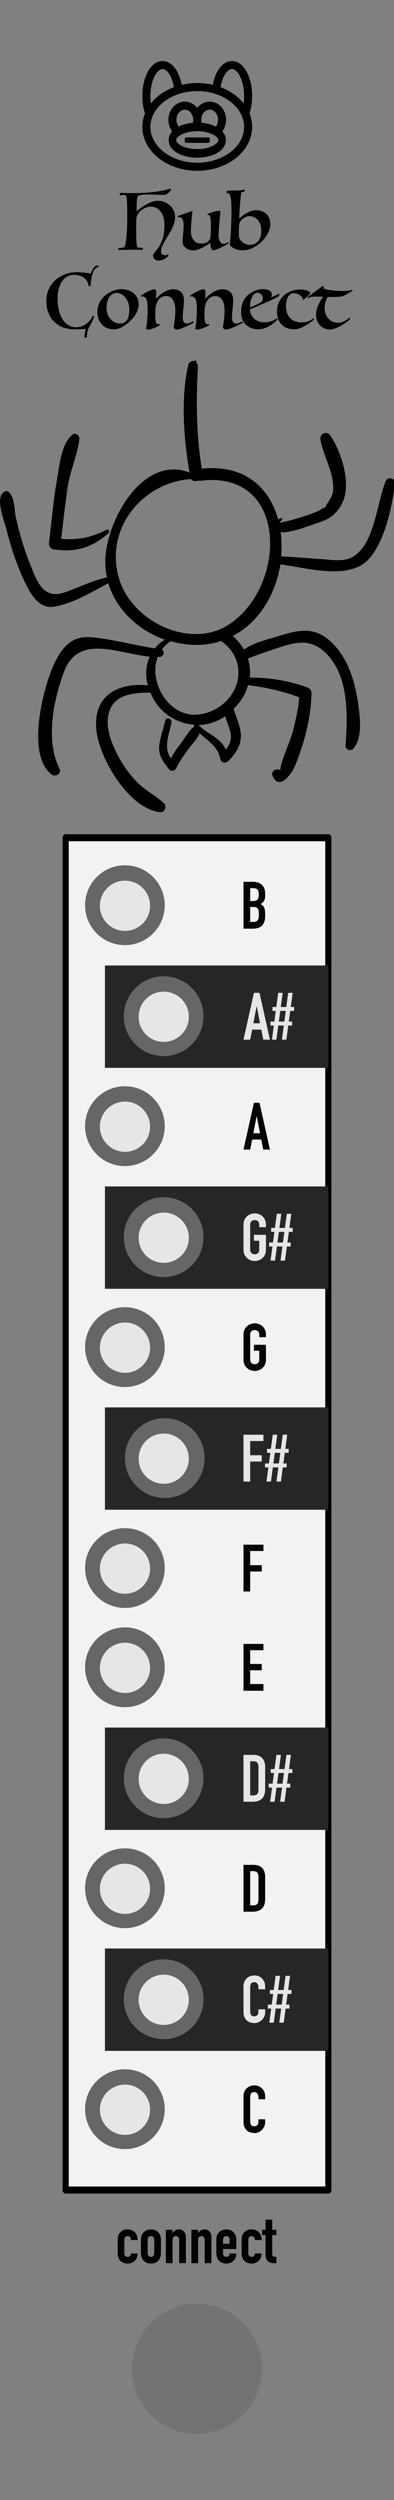 <?xml version="1.0" encoding="UTF-8" standalone="no"?>
<!DOCTYPE svg PUBLIC "-//W3C//DTD SVG 1.1//EN" "http://www.w3.org/Graphics/SVG/1.1/DTD/svg11.dtd">
<svg width="100%" height="100%" viewBox="0 0 60 380" version="1.1" xmlns="http://www.w3.org/2000/svg" xmlns:xlink="http://www.w3.org/1999/xlink" xml:space="preserve" xmlns:serif="http://www.serif.com/" style="fill-rule:evenodd;clip-rule:evenodd;stroke-linecap:round;stroke-linejoin:round;stroke-miterlimit:1.5;">
    <rect x="0" y="0" width="60" height="380" fill="#808080" stroke="none"/>
    <g transform="matrix(1,0,0,1,-155.127,58.599)">
        <g id="Connect-ledbutton" serif:id="Connect#ledbutton" transform="matrix(1,0,0,1,83.819,-8.781)">
            <circle cx="101.308" cy="310.24" r="9.898" style="fill:rgb(115,115,115);"/>
        </g>
        <g transform="matrix(1,0,0,1,83.364,167.088)">
            <g transform="matrix(10,0,0,10,89.198,118.306)">
                <path d="M0.15,-0.146C0.15,-0.13 0.155,-0.118 0.164,-0.109C0.172,-0.1 0.185,-0.096 0.2,-0.096C0.219,-0.096 0.232,-0.102 0.239,-0.113C0.245,-0.124 0.249,-0.136 0.25,-0.147L0.352,-0.147C0.352,-0.102 0.338,-0.066 0.311,-0.039C0.298,-0.025 0.282,-0.014 0.263,-0.006C0.244,0.002 0.223,0.006 0.2,0.006C0.168,0.006 0.141,-0.001 0.119,-0.014C0.096,-0.027 0.079,-0.045 0.067,-0.067C0.06,-0.08 0.055,-0.096 0.052,-0.113C0.049,-0.13 0.048,-0.149 0.048,-0.17L0.048,-0.337C0.048,-0.358 0.049,-0.377 0.052,-0.394C0.055,-0.411 0.06,-0.427 0.067,-0.44C0.079,-0.462 0.096,-0.48 0.119,-0.493C0.141,-0.506 0.168,-0.513 0.2,-0.513C0.223,-0.513 0.245,-0.509 0.264,-0.501C0.282,-0.493 0.299,-0.482 0.312,-0.468C0.339,-0.438 0.352,-0.399 0.352,-0.351L0.25,-0.351C0.25,-0.372 0.246,-0.387 0.237,-0.397C0.228,-0.406 0.215,-0.411 0.2,-0.411C0.185,-0.411 0.172,-0.406 0.164,-0.397C0.155,-0.387 0.15,-0.372 0.15,-0.353L0.15,-0.146Z" style="fill-rule:nonzero;"/>
            </g>
            <g transform="matrix(10,0,0,10,92.898,118.306)">
                <path d="M0.033,-0.337C0.033,-0.358 0.034,-0.377 0.037,-0.394C0.04,-0.411 0.045,-0.427 0.052,-0.44C0.064,-0.462 0.081,-0.48 0.104,-0.493C0.126,-0.506 0.153,-0.513 0.185,-0.513C0.217,-0.513 0.244,-0.506 0.267,-0.493C0.289,-0.48 0.306,-0.462 0.318,-0.44C0.325,-0.427 0.33,-0.411 0.333,-0.394C0.336,-0.377 0.337,-0.358 0.337,-0.337L0.337,-0.17C0.337,-0.149 0.336,-0.13 0.333,-0.113C0.33,-0.096 0.325,-0.08 0.318,-0.067C0.306,-0.045 0.289,-0.027 0.267,-0.014C0.244,-0.001 0.217,0.006 0.185,0.006C0.153,0.006 0.126,-0.001 0.104,-0.014C0.081,-0.027 0.064,-0.045 0.052,-0.067C0.045,-0.08 0.04,-0.096 0.037,-0.113C0.034,-0.13 0.033,-0.149 0.033,-0.17L0.033,-0.337ZM0.135,-0.154C0.135,-0.135 0.139,-0.12 0.149,-0.111C0.158,-0.101 0.17,-0.096 0.185,-0.096C0.2,-0.096 0.213,-0.101 0.222,-0.111C0.231,-0.12 0.235,-0.135 0.235,-0.154L0.235,-0.353C0.235,-0.372 0.231,-0.387 0.222,-0.397C0.213,-0.406 0.2,-0.411 0.185,-0.411C0.17,-0.411 0.158,-0.406 0.149,-0.397C0.139,-0.387 0.135,-0.372 0.135,-0.353L0.135,-0.154Z" style="fill-rule:nonzero;"/>
            </g>
            <g transform="matrix(10,0,0,10,96.598,118.306)">
                <path d="M0.042,-0L0.042,-0.507L0.144,-0.507L0.144,-0.458L0.146,-0.458C0.157,-0.474 0.169,-0.487 0.185,-0.498C0.2,-0.508 0.219,-0.513 0.242,-0.513C0.255,-0.513 0.267,-0.511 0.28,-0.507C0.293,-0.502 0.304,-0.495 0.314,-0.485C0.324,-0.475 0.332,-0.462 0.338,-0.447C0.344,-0.431 0.347,-0.412 0.347,-0.389L0.347,-0L0.245,-0L0.245,-0.351C0.245,-0.37 0.241,-0.384 0.232,-0.395C0.223,-0.406 0.211,-0.411 0.195,-0.411C0.176,-0.411 0.162,-0.405 0.155,-0.393C0.148,-0.381 0.144,-0.364 0.144,-0.341L0.144,-0L0.042,-0Z" style="fill-rule:nonzero;"/>
            </g>
            <g transform="matrix(10,0,0,10,100.488,118.306)">
                <path d="M0.042,-0L0.042,-0.507L0.144,-0.507L0.144,-0.458L0.146,-0.458C0.157,-0.474 0.169,-0.487 0.185,-0.498C0.2,-0.508 0.219,-0.513 0.242,-0.513C0.255,-0.513 0.267,-0.511 0.28,-0.507C0.293,-0.502 0.304,-0.495 0.314,-0.485C0.324,-0.475 0.332,-0.462 0.338,-0.447C0.344,-0.431 0.347,-0.412 0.347,-0.389L0.347,-0L0.245,-0L0.245,-0.351C0.245,-0.37 0.241,-0.384 0.232,-0.395C0.223,-0.406 0.211,-0.411 0.195,-0.411C0.176,-0.411 0.162,-0.405 0.155,-0.393C0.148,-0.381 0.144,-0.364 0.144,-0.341L0.144,-0L0.042,-0Z" style="fill-rule:nonzero;"/>
            </g>
            <g transform="matrix(10,0,0,10,104.378,118.306)">
                <path d="M0.337,-0.215L0.135,-0.215L0.135,-0.146C0.135,-0.13 0.139,-0.118 0.149,-0.109C0.158,-0.1 0.17,-0.096 0.185,-0.096C0.204,-0.096 0.217,-0.102 0.224,-0.113C0.23,-0.124 0.234,-0.136 0.235,-0.147L0.337,-0.147C0.337,-0.102 0.323,-0.066 0.296,-0.039C0.283,-0.025 0.267,-0.014 0.248,-0.006C0.229,0.002 0.208,0.006 0.185,0.006C0.153,0.006 0.126,-0.001 0.104,-0.014C0.081,-0.027 0.064,-0.045 0.052,-0.067C0.045,-0.08 0.04,-0.096 0.037,-0.113C0.034,-0.13 0.033,-0.149 0.033,-0.17L0.033,-0.337C0.033,-0.358 0.034,-0.377 0.037,-0.394C0.04,-0.411 0.045,-0.427 0.052,-0.44C0.064,-0.462 0.081,-0.48 0.104,-0.493C0.126,-0.506 0.153,-0.513 0.185,-0.513C0.208,-0.513 0.23,-0.509 0.249,-0.501C0.268,-0.493 0.284,-0.482 0.297,-0.468C0.324,-0.438 0.337,-0.4 0.337,-0.355L0.337,-0.215ZM0.135,-0.295L0.235,-0.295L0.235,-0.353C0.235,-0.372 0.231,-0.387 0.222,-0.397C0.213,-0.406 0.2,-0.411 0.185,-0.411C0.17,-0.411 0.158,-0.406 0.149,-0.397C0.139,-0.387 0.135,-0.372 0.135,-0.353L0.135,-0.295Z" style="fill-rule:nonzero;"/>
            </g>
            <g transform="matrix(10,0,0,10,108.078,118.306)">
                <path d="M0.15,-0.146C0.15,-0.13 0.155,-0.118 0.164,-0.109C0.172,-0.1 0.185,-0.096 0.2,-0.096C0.219,-0.096 0.232,-0.102 0.239,-0.113C0.245,-0.124 0.249,-0.136 0.25,-0.147L0.352,-0.147C0.352,-0.102 0.338,-0.066 0.311,-0.039C0.298,-0.025 0.282,-0.014 0.263,-0.006C0.244,0.002 0.223,0.006 0.2,0.006C0.168,0.006 0.141,-0.001 0.119,-0.014C0.096,-0.027 0.079,-0.045 0.067,-0.067C0.06,-0.08 0.055,-0.096 0.052,-0.113C0.049,-0.13 0.048,-0.149 0.048,-0.17L0.048,-0.337C0.048,-0.358 0.049,-0.377 0.052,-0.394C0.055,-0.411 0.06,-0.427 0.067,-0.44C0.079,-0.462 0.096,-0.48 0.119,-0.493C0.141,-0.506 0.168,-0.513 0.2,-0.513C0.223,-0.513 0.245,-0.509 0.264,-0.501C0.282,-0.493 0.299,-0.482 0.312,-0.468C0.339,-0.438 0.352,-0.399 0.352,-0.351L0.25,-0.351C0.25,-0.372 0.246,-0.387 0.237,-0.397C0.228,-0.406 0.215,-0.411 0.2,-0.411C0.185,-0.411 0.172,-0.406 0.164,-0.397C0.155,-0.387 0.15,-0.372 0.15,-0.353L0.15,-0.146Z" style="fill-rule:nonzero;"/>
            </g>
            <g transform="matrix(10,0,0,10,111.778,118.306)">
                <path d="M0.042,-0.507L0.042,-0.661L0.144,-0.661L0.144,-0.507L0.207,-0.507L0.207,-0.427L0.144,-0.427L0.144,-0.146C0.144,-0.134 0.145,-0.125 0.148,-0.118C0.15,-0.111 0.154,-0.106 0.159,-0.103C0.164,-0.1 0.171,-0.098 0.179,-0.097C0.186,-0.096 0.196,-0.096 0.207,-0.096L0.207,-0L0.165,-0C0.142,-0 0.122,-0.004 0.107,-0.011C0.091,-0.018 0.078,-0.028 0.069,-0.039C0.06,-0.05 0.053,-0.063 0.049,-0.078C0.044,-0.092 0.042,-0.106 0.042,-0.119L0.042,-0.427L-0.009,-0.427L-0.009,-0.507L0.042,-0.507Z" style="fill-rule:nonzero;"/>
            </g>
        </g>
    </g>
    <g transform="matrix(1,0,0,1,1.428,-13.496)">
        <g transform="matrix(1,0,0,1.151,-1.428,-21.651)">
            <rect x="10" y="141.163" width="40" height="178.58" style="fill:rgb(242,242,242);stroke:black;stroke-width:0.93px;"/>
        </g>
        <g transform="matrix(1,0,0,1,-0.464,36.409)">
            <g transform="matrix(1,0,0,1,-53.503,182.936)">
                <g transform="matrix(10,0,0,10,89.198,118.306)">
                    <path d="M0.372,-0.203L0.372,-0.159C0.372,-0.137 0.368,-0.116 0.36,-0.097C0.351,-0.077 0.34,-0.059 0.325,-0.044C0.31,-0.029 0.293,-0.017 0.274,-0.008C0.254,0.002 0.233,0.006 0.21,0.006C0.191,0.006 0.171,0.003 0.151,-0.002C0.131,-0.007 0.113,-0.017 0.097,-0.03C0.081,-0.043 0.068,-0.061 0.058,-0.082C0.047,-0.102 0.042,-0.129 0.042,-0.162L0.042,-0.554C0.042,-0.577 0.046,-0.599 0.054,-0.619C0.062,-0.639 0.073,-0.656 0.088,-0.671C0.103,-0.686 0.12,-0.697 0.141,-0.706C0.161,-0.714 0.183,-0.718 0.208,-0.718C0.256,-0.718 0.295,-0.702 0.325,-0.671C0.34,-0.656 0.351,-0.638 0.36,-0.617C0.368,-0.596 0.372,-0.573 0.372,-0.548L0.372,-0.508L0.27,-0.508L0.27,-0.542C0.27,-0.562 0.264,-0.579 0.253,-0.594C0.242,-0.609 0.226,-0.616 0.207,-0.616C0.182,-0.616 0.165,-0.608 0.157,-0.593C0.148,-0.577 0.144,-0.557 0.144,-0.533L0.144,-0.169C0.144,-0.148 0.149,-0.131 0.158,-0.117C0.167,-0.103 0.183,-0.096 0.206,-0.096C0.213,-0.096 0.22,-0.097 0.228,-0.1C0.235,-0.102 0.242,-0.106 0.249,-0.111C0.255,-0.116 0.26,-0.124 0.264,-0.133C0.268,-0.142 0.27,-0.154 0.27,-0.168L0.27,-0.203L0.372,-0.203Z" style="fill:rgb(5,5,5);fill-rule:nonzero;"/>
                </g>
            </g>
            <g id="Padding" transform="matrix(1.588,0,0,1.588,-48.904,-235.67)">
                <circle cx="42.167" cy="335.861" r="3.82" style="fill:rgb(102,102,102);"/>
            </g>
            <g id="NoteC-led" serif:id="NoteC#led" transform="matrix(1,0,0,1,-24.099,-38.099)">
                <circle cx="42.167" cy="335.861" r="3.82" style="fill:rgb(230,230,230);"/>
            </g>
        </g>
        <g transform="matrix(1,0,0,1,5.436,19.697)">
            <g transform="matrix(0.805,0,0,1.113,4.793,-26.941)">
                <rect x="5.37" y="284.734" width="42.269" height="13.977" style="fill:rgb(38,38,38);"/>
            </g>
            <g transform="matrix(1,0,0,1,-59.403,182.936)">
                <g transform="matrix(10,0,0,10,89.198,118.306)">
                    <path d="M0.372,-0.203L0.372,-0.159C0.372,-0.137 0.368,-0.116 0.36,-0.097C0.351,-0.077 0.34,-0.059 0.325,-0.044C0.31,-0.029 0.293,-0.017 0.274,-0.008C0.254,0.002 0.233,0.006 0.21,0.006C0.191,0.006 0.171,0.003 0.151,-0.002C0.131,-0.007 0.113,-0.017 0.097,-0.03C0.081,-0.043 0.068,-0.061 0.058,-0.082C0.047,-0.102 0.042,-0.129 0.042,-0.162L0.042,-0.554C0.042,-0.577 0.046,-0.599 0.054,-0.619C0.062,-0.639 0.073,-0.656 0.088,-0.671C0.103,-0.686 0.12,-0.697 0.141,-0.706C0.161,-0.714 0.183,-0.718 0.208,-0.718C0.256,-0.718 0.295,-0.702 0.325,-0.671C0.34,-0.656 0.351,-0.638 0.36,-0.617C0.368,-0.596 0.372,-0.573 0.372,-0.548L0.372,-0.508L0.27,-0.508L0.27,-0.542C0.27,-0.562 0.264,-0.579 0.253,-0.594C0.242,-0.609 0.226,-0.616 0.207,-0.616C0.182,-0.616 0.165,-0.608 0.157,-0.593C0.148,-0.577 0.144,-0.557 0.144,-0.533L0.144,-0.169C0.144,-0.148 0.149,-0.131 0.158,-0.117C0.167,-0.103 0.183,-0.096 0.206,-0.096C0.213,-0.096 0.22,-0.097 0.228,-0.1C0.235,-0.102 0.242,-0.106 0.249,-0.111C0.255,-0.116 0.26,-0.124 0.264,-0.133C0.268,-0.142 0.27,-0.154 0.27,-0.168L0.27,-0.203L0.372,-0.203Z" style="fill:rgb(230,230,230);fill-rule:nonzero;"/>
                </g>
                <g transform="matrix(10,0,0,10,93.268,118.306)">
                    <path d="M0.18,-0L0.209,-0.215L0.125,-0.215L0.096,-0L0.028,-0L0.057,-0.215L0.006,-0.215L0.006,-0.275L0.065,-0.275L0.087,-0.437L0.037,-0.437L0.037,-0.497L0.095,-0.497L0.124,-0.712L0.192,-0.712L0.163,-0.497L0.247,-0.497L0.276,-0.712L0.344,-0.712L0.315,-0.497L0.366,-0.497L0.366,-0.437L0.307,-0.437L0.285,-0.275L0.335,-0.275L0.335,-0.215L0.277,-0.215L0.248,-0L0.18,-0ZM0.217,-0.275L0.239,-0.437L0.155,-0.437L0.133,-0.275L0.217,-0.275Z" style="fill:rgb(230,230,230);fill-rule:nonzero;"/>
                </g>
            </g>
            <g id="Padding1" serif:id="Padding" transform="matrix(1.588,0,0,1.588,-48.904,-235.67)">
                <circle cx="42.167" cy="335.861" r="3.82" style="fill:rgb(102,102,102);"/>
            </g>
            <g id="NoteCs-led" serif:id="NoteCs#led" transform="matrix(1,0,0,1,-24.099,-38.099)">
                <circle cx="42.167" cy="335.861" r="3.82" style="fill:rgb(230,230,230);"/>
            </g>
        </g>
        <g transform="matrix(1,0,0,1,-0.464,2.825)">
            <g transform="matrix(1,0,0,1,-53.563,182.936)">
                <g transform="matrix(10,0,0,10,89.198,118.306)">
                    <path d="M0.048,-0L0.048,-0.712L0.199,-0.712C0.258,-0.712 0.302,-0.696 0.333,-0.664C0.363,-0.632 0.378,-0.587 0.378,-0.528L0.378,-0.195C0.378,-0.128 0.362,-0.079 0.33,-0.048C0.297,-0.016 0.251,-0 0.19,-0L0.048,-0ZM0.15,-0.616L0.15,-0.096L0.197,-0.096C0.226,-0.096 0.246,-0.103 0.258,-0.118C0.27,-0.132 0.276,-0.154 0.276,-0.185L0.276,-0.528C0.276,-0.556 0.27,-0.578 0.259,-0.593C0.248,-0.608 0.227,-0.616 0.197,-0.616L0.15,-0.616Z" style="fill:rgb(5,5,5);fill-rule:nonzero;"/>
                </g>
            </g>
            <g id="Padding2" serif:id="Padding" transform="matrix(1.588,0,0,1.588,-48.904,-235.67)">
                <circle cx="42.167" cy="335.861" r="3.82" style="fill:rgb(102,102,102);"/>
            </g>
            <g id="NoteD-led" serif:id="NoteD#led" transform="matrix(1,0,0,1,-24.099,-38.099)">
                <circle cx="42.167" cy="335.861" r="3.82" style="fill:rgb(230,230,230);"/>
            </g>
        </g>
        <g transform="matrix(1,0,0,1,5.436,-13.887)">
            <g transform="matrix(0.805,0,0,1.113,4.793,-26.941)">
                <rect x="5.37" y="284.734" width="42.269" height="13.977" style="fill:rgb(38,38,38);"/>
            </g>
            <g transform="matrix(1,0,0,1,-59.463,182.936)">
                <g transform="matrix(10,0,0,10,89.198,118.306)">
                    <path d="M0.048,-0L0.048,-0.712L0.199,-0.712C0.258,-0.712 0.302,-0.696 0.333,-0.664C0.363,-0.632 0.378,-0.587 0.378,-0.528L0.378,-0.195C0.378,-0.128 0.362,-0.079 0.33,-0.048C0.297,-0.016 0.251,-0 0.19,-0L0.048,-0ZM0.15,-0.616L0.15,-0.096L0.197,-0.096C0.226,-0.096 0.246,-0.103 0.258,-0.118C0.27,-0.132 0.276,-0.154 0.276,-0.185L0.276,-0.528C0.276,-0.556 0.27,-0.578 0.259,-0.593C0.248,-0.608 0.227,-0.616 0.197,-0.616L0.15,-0.616Z" style="fill:rgb(230,230,230);fill-rule:nonzero;"/>
                </g>
                <g transform="matrix(10,0,0,10,93.458,118.306)">
                    <path d="M0.18,-0L0.209,-0.215L0.125,-0.215L0.096,-0L0.028,-0L0.057,-0.215L0.006,-0.215L0.006,-0.275L0.065,-0.275L0.087,-0.437L0.037,-0.437L0.037,-0.497L0.095,-0.497L0.124,-0.712L0.192,-0.712L0.163,-0.497L0.247,-0.497L0.276,-0.712L0.344,-0.712L0.315,-0.497L0.366,-0.497L0.366,-0.437L0.307,-0.437L0.285,-0.275L0.335,-0.275L0.335,-0.215L0.277,-0.215L0.248,-0L0.18,-0ZM0.217,-0.275L0.239,-0.437L0.155,-0.437L0.133,-0.275L0.217,-0.275Z" style="fill:rgb(230,230,230);fill-rule:nonzero;"/>
                </g>
            </g>
            <g id="Padding3" serif:id="Padding" transform="matrix(1.588,0,0,1.588,-48.904,-235.67)">
                <circle cx="42.167" cy="335.861" r="3.82" style="fill:rgb(102,102,102);"/>
            </g>
            <g id="NoteDs-led" serif:id="NoteDs#led" transform="matrix(1,0,0,1,-24.099,-38.099)">
                <circle cx="42.167" cy="335.861" r="3.82" style="fill:rgb(230,230,230);"/>
            </g>
        </g>
        <g transform="matrix(1,0,0,1,-0.464,-30.758)">
            <g transform="matrix(1,0,0,1,-53.563,182.936)">
                <g transform="matrix(10,0,0,10,89.198,118.306)">
                    <path d="M0.048,-0L0.048,-0.712L0.352,-0.712L0.352,-0.616L0.15,-0.616L0.15,-0.407L0.326,-0.407L0.326,-0.311L0.15,-0.311L0.15,-0.102L0.352,-0.102L0.352,-0L0.048,-0Z" style="fill:rgb(5,5,5);fill-rule:nonzero;"/>
                </g>
            </g>
            <g id="Padding4" serif:id="Padding" transform="matrix(1.588,0,0,1.588,-48.904,-235.67)">
                <circle cx="42.167" cy="335.861" r="3.82" style="fill:rgb(102,102,102);"/>
            </g>
            <g id="NoteE-led" serif:id="NoteE#led" transform="matrix(1,0,0,1,-24.099,-38.099)">
                <circle cx="42.167" cy="335.861" r="3.82" style="fill:rgb(230,230,230);"/>
            </g>
        </g>
        <g transform="matrix(1,0,0,1,-0.464,-45.841)">
            <g transform="matrix(1,0,0,1,-53.563,182.936)">
                <g transform="matrix(10,0,0,10,89.198,118.306)">
                    <path d="M0.048,-0L0.048,-0.712L0.352,-0.712L0.352,-0.616L0.15,-0.616L0.15,-0.4L0.326,-0.4L0.326,-0.304L0.15,-0.304L0.15,-0L0.048,-0Z" style="fill:rgb(5,5,5);fill-rule:nonzero;"/>
                </g>
            </g>
            <g id="Padding5" serif:id="Padding" transform="matrix(1.588,0,0,1.588,-48.904,-235.67)">
                <circle cx="42.167" cy="335.861" r="3.82" style="fill:rgb(102,102,102);"/>
            </g>
            <g id="NoteF-led" serif:id="NoteF#led" transform="matrix(1,0,0,1,-24.099,-38.099)">
                <circle cx="42.167" cy="335.861" r="3.82" style="fill:rgb(230,230,230);"/>
            </g>
        </g>
        <g transform="matrix(1,0,0,1,5.436,-62.553)">
            <g transform="matrix(0.805,0,0,1.113,4.793,-26.941)">
                <rect x="5.37" y="284.734" width="42.269" height="13.977" style="fill:rgb(38,38,38);"/>
            </g>
            <g transform="matrix(1,0,0,1,-59.463,182.936)">
                <g transform="matrix(10,0,0,10,89.198,118.306)">
                    <path d="M0.048,-0L0.048,-0.712L0.352,-0.712L0.352,-0.616L0.15,-0.616L0.15,-0.4L0.326,-0.4L0.326,-0.304L0.15,-0.304L0.15,-0L0.048,-0Z" style="fill:rgb(230,230,230);fill-rule:nonzero;"/>
                </g>
                <g transform="matrix(10,0,0,10,92.898,118.306)">
                    <path d="M0.18,-0L0.209,-0.215L0.125,-0.215L0.096,-0L0.028,-0L0.057,-0.215L0.006,-0.215L0.006,-0.275L0.065,-0.275L0.087,-0.437L0.037,-0.437L0.037,-0.497L0.095,-0.497L0.124,-0.712L0.192,-0.712L0.163,-0.497L0.247,-0.497L0.276,-0.712L0.344,-0.712L0.315,-0.497L0.366,-0.497L0.366,-0.437L0.307,-0.437L0.285,-0.275L0.335,-0.275L0.335,-0.215L0.277,-0.215L0.248,-0L0.18,-0ZM0.217,-0.275L0.239,-0.437L0.155,-0.437L0.133,-0.275L0.217,-0.275Z" style="fill:rgb(230,230,230);fill-rule:nonzero;"/>
                </g>
            </g>
            <g id="Padding6" serif:id="Padding" transform="matrix(1.588,0,0,1.588,-48.736,-235.67)">
                <circle cx="42.167" cy="335.861" r="3.82" style="fill:rgb(102,102,102);"/>
            </g>
            <g id="NoteFs-led" serif:id="NoteFs#led" transform="matrix(1,0,0,1,-24.099,-38.099)">
                <circle cx="42.167" cy="335.861" r="3.82" style="fill:rgb(230,230,230);"/>
            </g>
        </g>
        <g transform="matrix(1,0,0,1,-0.464,-79.424)">
            <g transform="matrix(1,0,0,1,-53.503,182.936)">
                <g transform="matrix(10,0,0,10,89.198,118.306)">
                    <path d="M0.042,-0.544C0.042,-0.573 0.047,-0.598 0.057,-0.62C0.067,-0.642 0.08,-0.66 0.097,-0.675C0.113,-0.689 0.131,-0.7 0.152,-0.707C0.172,-0.714 0.192,-0.718 0.213,-0.718C0.234,-0.718 0.254,-0.714 0.275,-0.707C0.295,-0.7 0.313,-0.689 0.33,-0.675C0.346,-0.66 0.359,-0.642 0.369,-0.62C0.379,-0.598 0.384,-0.573 0.384,-0.544L0.384,-0.508L0.282,-0.508L0.282,-0.544C0.282,-0.569 0.275,-0.587 0.262,-0.599C0.248,-0.61 0.232,-0.616 0.213,-0.616C0.194,-0.616 0.178,-0.61 0.165,-0.599C0.151,-0.587 0.144,-0.569 0.144,-0.544L0.144,-0.168C0.144,-0.143 0.151,-0.125 0.165,-0.114C0.178,-0.102 0.194,-0.096 0.213,-0.096C0.232,-0.096 0.248,-0.102 0.262,-0.114C0.275,-0.125 0.282,-0.143 0.282,-0.168L0.282,-0.302L0.201,-0.302L0.201,-0.392L0.384,-0.392L0.384,-0.168C0.384,-0.138 0.379,-0.112 0.369,-0.091C0.359,-0.07 0.346,-0.052 0.33,-0.038C0.313,-0.023 0.295,-0.012 0.275,-0.005C0.254,0.002 0.234,0.006 0.213,0.006C0.192,0.006 0.172,0.002 0.152,-0.005C0.131,-0.012 0.113,-0.023 0.097,-0.038C0.08,-0.052 0.067,-0.07 0.057,-0.091C0.047,-0.112 0.042,-0.138 0.042,-0.168L0.042,-0.544Z" style="fill:rgb(5,5,5);fill-rule:nonzero;"/>
                </g>
            </g>
            <g id="Padding7" serif:id="Padding" transform="matrix(1.588,0,0,1.588,-48.904,-235.67)">
                <circle cx="42.167" cy="335.861" r="3.82" style="fill:rgb(102,102,102);"/>
            </g>
            <g id="NoteG-led" serif:id="NoteG#led" transform="matrix(1,0,0,1,-24.099,-38.099)">
                <circle cx="42.167" cy="335.861" r="3.82" style="fill:rgb(230,230,230);"/>
            </g>
        </g>
        <g transform="matrix(1,0,0,1,5.436,-96.136)">
            <g transform="matrix(0.805,0,0,1.113,4.793,-26.941)">
                <rect x="5.37" y="284.734" width="42.269" height="13.977" style="fill:rgb(38,38,38);"/>
            </g>
            <g transform="matrix(1,0,0,1,-59.403,182.936)">
                <g transform="matrix(10,0,0,10,89.198,118.306)">
                    <path d="M0.042,-0.544C0.042,-0.573 0.047,-0.598 0.057,-0.62C0.067,-0.642 0.08,-0.66 0.097,-0.675C0.113,-0.689 0.131,-0.7 0.152,-0.707C0.172,-0.714 0.192,-0.718 0.213,-0.718C0.234,-0.718 0.254,-0.714 0.275,-0.707C0.295,-0.7 0.313,-0.689 0.33,-0.675C0.346,-0.66 0.359,-0.642 0.369,-0.62C0.379,-0.598 0.384,-0.573 0.384,-0.544L0.384,-0.508L0.282,-0.508L0.282,-0.544C0.282,-0.569 0.275,-0.587 0.262,-0.599C0.248,-0.61 0.232,-0.616 0.213,-0.616C0.194,-0.616 0.178,-0.61 0.165,-0.599C0.151,-0.587 0.144,-0.569 0.144,-0.544L0.144,-0.168C0.144,-0.143 0.151,-0.125 0.165,-0.114C0.178,-0.102 0.194,-0.096 0.213,-0.096C0.232,-0.096 0.248,-0.102 0.262,-0.114C0.275,-0.125 0.282,-0.143 0.282,-0.168L0.282,-0.302L0.201,-0.302L0.201,-0.392L0.384,-0.392L0.384,-0.168C0.384,-0.138 0.379,-0.112 0.369,-0.091C0.359,-0.07 0.346,-0.052 0.33,-0.038C0.313,-0.023 0.295,-0.012 0.275,-0.005C0.254,0.002 0.234,0.006 0.213,0.006C0.192,0.006 0.172,0.002 0.152,-0.005C0.131,-0.012 0.113,-0.023 0.097,-0.038C0.08,-0.052 0.067,-0.07 0.057,-0.091C0.047,-0.112 0.042,-0.138 0.042,-0.168L0.042,-0.544Z" style="fill:rgb(230,230,230);fill-rule:nonzero;"/>
                </g>
                <g transform="matrix(10,0,0,10,93.458,118.306)">
                    <path d="M0.18,-0L0.209,-0.215L0.125,-0.215L0.096,-0L0.028,-0L0.057,-0.215L0.006,-0.215L0.006,-0.275L0.065,-0.275L0.087,-0.437L0.037,-0.437L0.037,-0.497L0.095,-0.497L0.124,-0.712L0.192,-0.712L0.163,-0.497L0.247,-0.497L0.276,-0.712L0.344,-0.712L0.315,-0.497L0.366,-0.497L0.366,-0.437L0.307,-0.437L0.285,-0.275L0.335,-0.275L0.335,-0.215L0.277,-0.215L0.248,-0L0.18,-0ZM0.217,-0.275L0.239,-0.437L0.155,-0.437L0.133,-0.275L0.217,-0.275Z" style="fill:rgb(230,230,230);fill-rule:nonzero;"/>
                </g>
            </g>
            <g id="Padding8" serif:id="Padding" transform="matrix(1.588,0,0,1.588,-48.904,-235.67)">
                <circle cx="42.167" cy="335.861" r="3.82" style="fill:rgb(102,102,102);"/>
            </g>
            <g id="NoteGs-led" serif:id="NoteGs#led" transform="matrix(1,0,0,1,-24.099,-38.099)">
                <circle cx="42.167" cy="335.861" r="3.82" style="fill:rgb(230,230,230);"/>
            </g>
        </g>
        <g transform="matrix(1,0,0,1,-0.464,-113.008)">
            <g transform="matrix(1,0,0,1,-53.103,182.936)">
                <g transform="matrix(10,0,0,10,89.198,118.306)">
                    <path d="M0.254,-0.249L0.204,-0.507L0.202,-0.507L0.152,-0.249L0.254,-0.249ZM0.002,-0L0.161,-0.712L0.246,-0.712L0.405,-0L0.303,-0L0.273,-0.153L0.134,-0.153L0.104,-0L0.002,-0Z" style="fill:rgb(5,5,5);fill-rule:nonzero;"/>
                </g>
            </g>
            <g id="Padding9" serif:id="Padding" transform="matrix(1.588,0,0,1.588,-48.904,-235.67)">
                <circle cx="42.167" cy="335.861" r="3.82" style="fill:rgb(102,102,102);"/>
            </g>
            <g id="NoteA-led" serif:id="NoteA#led" transform="matrix(1,0,0,1,-24.099,-38.099)">
                <circle cx="42.167" cy="335.861" r="3.82" style="fill:rgb(230,230,230);"/>
            </g>
        </g>
        <g transform="matrix(1,0,0,1,5.436,-129.72)">
            <g transform="matrix(0.805,0,0,1.113,4.793,-26.941)">
                <rect x="5.37" y="284.734" width="42.269" height="13.977" style="fill:rgb(38,38,38);"/>
            </g>
            <g transform="matrix(1,0,0,1,-59.003,182.936)">
                <g transform="matrix(10,0,0,10,89.198,118.306)">
                    <path d="M0.254,-0.249L0.204,-0.507L0.202,-0.507L0.152,-0.249L0.254,-0.249ZM0.002,-0L0.161,-0.712L0.246,-0.712L0.405,-0L0.303,-0L0.273,-0.153L0.134,-0.153L0.104,-0L0.002,-0Z" style="fill:rgb(230,230,230);fill-rule:nonzero;"/>
                </g>
                <g transform="matrix(10,0,0,10,93.268,118.306)">
                    <path d="M0.18,-0L0.209,-0.215L0.125,-0.215L0.096,-0L0.028,-0L0.057,-0.215L0.006,-0.215L0.006,-0.275L0.065,-0.275L0.087,-0.437L0.037,-0.437L0.037,-0.497L0.095,-0.497L0.124,-0.712L0.192,-0.712L0.163,-0.497L0.247,-0.497L0.276,-0.712L0.344,-0.712L0.315,-0.497L0.366,-0.497L0.366,-0.437L0.307,-0.437L0.285,-0.275L0.335,-0.275L0.335,-0.215L0.277,-0.215L0.248,-0L0.18,-0ZM0.217,-0.275L0.239,-0.437L0.155,-0.437L0.133,-0.275L0.217,-0.275Z" style="fill:rgb(230,230,230);fill-rule:nonzero;"/>
                </g>
            </g>
            <g id="Padding10" serif:id="Padding" transform="matrix(1.588,0,0,1.588,-48.904,-235.67)">
                <circle cx="42.167" cy="335.861" r="3.82" style="fill:rgb(102,102,102);"/>
            </g>
            <g id="NoteAs-led" serif:id="NoteAs#led" transform="matrix(1,0,0,1,-24.099,-38.099)">
                <circle cx="42.167" cy="335.861" r="3.82" style="fill:rgb(230,230,230);"/>
            </g>
        </g>
        <g transform="matrix(1,0,0,1,-0.464,-146.591)">
            <g transform="matrix(1,0,0,1,-53.563,182.936)">
                <g transform="matrix(10,0,0,10,89.198,118.306)">
                    <path d="M0.048,-0L0.048,-0.712L0.197,-0.712C0.23,-0.712 0.258,-0.707 0.281,-0.697C0.304,-0.687 0.322,-0.674 0.337,-0.657C0.352,-0.64 0.362,-0.621 0.369,-0.6C0.375,-0.578 0.378,-0.555 0.378,-0.532L0.378,-0.506C0.378,-0.487 0.377,-0.47 0.374,-0.457C0.371,-0.444 0.366,-0.432 0.36,-0.422C0.349,-0.403 0.331,-0.387 0.308,-0.374C0.332,-0.363 0.35,-0.346 0.361,-0.324C0.372,-0.302 0.378,-0.272 0.378,-0.234L0.378,-0.194C0.378,-0.131 0.363,-0.083 0.333,-0.05C0.302,-0.017 0.254,-0 0.187,-0L0.048,-0ZM0.15,-0.33L0.15,-0.102L0.194,-0.102C0.215,-0.102 0.231,-0.105 0.243,-0.111C0.254,-0.117 0.263,-0.125 0.269,-0.136C0.275,-0.147 0.279,-0.159 0.28,-0.174C0.281,-0.189 0.282,-0.205 0.282,-0.222C0.282,-0.24 0.281,-0.256 0.279,-0.269C0.277,-0.282 0.273,-0.294 0.267,-0.303C0.26,-0.312 0.251,-0.319 0.24,-0.324C0.229,-0.328 0.214,-0.33 0.195,-0.33L0.15,-0.33ZM0.15,-0.616L0.15,-0.42L0.196,-0.42C0.23,-0.42 0.253,-0.428 0.265,-0.446C0.276,-0.463 0.282,-0.487 0.282,-0.52C0.282,-0.552 0.276,-0.576 0.263,-0.592C0.249,-0.608 0.226,-0.616 0.192,-0.616L0.15,-0.616Z" style="fill:rgb(5,5,5);fill-rule:nonzero;"/>
                </g>
            </g>
            <g id="Padding11" serif:id="Padding" transform="matrix(1.588,0,0,1.588,-48.904,-235.67)">
                <circle cx="42.167" cy="335.861" r="3.82" style="fill:rgb(102,102,102);"/>
            </g>
            <g id="NoteB-led" serif:id="NoteB#led" transform="matrix(1,0,0,1,-24.099,-38.099)">
                <circle cx="42.167" cy="335.861" r="3.82" style="fill:rgb(230,230,230);"/>
            </g>
        </g>
    </g>
    <g transform="matrix(0.12,0,0,0.12,-4.248,54.805)">
        <g>
            <path d="M391.266,258.134C422.478,262.418 461.952,273.74 490.104,261.195C521.316,247.424 533.556,183.165 536.616,155.012C537.228,149.199 527.742,146.75 525.294,151.952C513.055,179.492 511.83,232.43 482.454,248.954C472.356,254.767 457.362,252.626 446.347,251.708C428.292,250.484 410.239,248.954 392.185,248.036C393.103,237.632 392.796,227.534 391.573,217.435C404.731,218.354 423.397,210.704 433.495,207.337C450.631,202.135 461.035,197.239 469.603,180.715C481.843,156.236 468.685,115.843 454.609,95.035C450.019,88.303 440.838,92.587 442.063,100.237C445.735,121.35 457.975,138.793 458.281,161.131C458.587,173.371 450.631,178.879 446.653,188.671C448.795,183.469 442.674,188.977 438.697,190.814C427.681,195.404 416.359,199.076 404.731,202.135C400.447,203.36 395.857,204.278 391.267,205.196L390.042,205.196C390.96,203.971 391.878,203.053 393.103,202.135C394.632,200.911 392.796,198.769 391.267,199.687C390.349,200.299 389.431,200.606 388.513,201.524C377.496,161.437 346.284,131.143 291.511,136.958C284.472,95.342 284.167,48.83 286.615,7.214C286.615,5.072 285.391,2.624 283.555,1.706C283.861,1.706 283.861,1.706 284.167,1.4C284.779,1.706 285.085,0.788 284.779,0.482C282.943,-0.743 282.637,0.788 280.495,0.482C277.741,0.482 274.987,2.624 274.375,5.378C264.583,47.3 268.561,99.32 275.905,141.854C217.765,119.21 171.559,199.688 169.111,251.096C168.805,259.359 169.417,267.008 171.253,274.658L170.947,274.658C152.281,278.636 134.839,287.815 116.479,293.935C89.245,302.809 81.595,278.024 73.027,256.297C65.377,237.631 60.175,218.354 55.585,199.075C53.443,189.895 54.361,171.841 45.793,166.027C43.651,164.802 41.509,165.415 39.673,166.945C29.269,174.901 41.203,204.583 43.651,214.069C50.077,239.466 58.339,264.558 70.579,287.814C77.311,300.667 88.021,314.743 104.239,311.682C128.719,307.398 151.057,293.628 172.783,282C182.881,315.66 211.339,341.976 244.693,353.604C239.491,356.358 235.207,360.336 231.841,364.621C205.219,360.337 179.209,353.299 152.587,350.545C127.189,348.097 115.255,361.561 104.545,383.287C90.469,412.663 68.131,498.648 100.567,524.047C106.075,528.331 114.031,523.129 110.665,516.397C92.917,480.901 103.321,430.717 116.173,395.221C134.533,345.343 184.105,371.047 225.415,375.025C221.131,384.206 219.907,394.916 221.743,405.931C222.049,407.767 222.661,409.603 223.273,411.439C183.799,407.461 151.669,425.515 158.095,471.109C162.991,506.299 199.711,568.111 238.879,572.089C244.693,572.701 247.447,564.439 243.469,560.767C233.065,550.975 220.213,544.855 209.809,534.452C196.039,520.681 185.329,503.24 177.985,485.185C172.477,471.415 169.111,454.891 175.537,440.815C183.799,422.149 207.667,420.62 226.333,420.62C235.513,443.569 256.015,459.176 282.025,461.317C281.719,461.929 281.413,462.847 281.719,463.765C281.413,463.765 281.107,464.072 281.107,464.072C274.375,469.58 269.479,479.065 264.277,485.798C259.993,491.306 255.403,497.426 252.343,503.852C242.551,490.388 249.589,475.394 252.955,458.564C253.873,453.362 246.223,450.915 244.999,456.422C242.551,467.438 237.961,478.454 237.349,490.082C236.737,501.098 243.775,509.972 250.201,517.928C252.343,520.682 257.545,519.764 258.769,516.704C263.971,506.3 270.397,497.426 277.435,488.246C281.413,483.35 286.309,478.147 288.757,472.027C299.161,482.126 312.014,488.246 315.073,505.076C315.991,509.359 321.805,510.584 324.865,507.523C333.739,498.649 340.777,488.857 341.083,476.005C341.39,464.377 334.963,452.137 331.903,441.121C338.634,434.389 344.449,426.739 347.815,418.171C348.733,415.723 349.345,413.581 350.263,411.133C372.907,413.887 393.714,418.783 415.134,426.433C413.91,442.039 410.238,457.339 406.261,472.333C404.118,480.9 388.513,515.785 391.573,519.457C387.595,515.173 378.721,519.763 381.169,525.577C389.432,546.079 405.649,523.434 409.934,513.031C421.562,484.573 430.129,452.136 430.742,421.23C430.742,417.558 428.294,415.11 425.234,413.886C402.589,405.624 376.885,401.34 352.406,401.646C353.324,393.079 352.406,385.123 349.958,377.472C350.876,377.166 351.794,376.861 353.019,376.248C362.504,372.576 371.991,369.516 381.477,366.149C404.426,358.5 425.54,350.238 445.737,367.679C478.785,396.137 476.643,449.075 473.889,487.937C473.582,492.833 480.315,495.282 483.374,491.916C496.532,477.534 491.942,449.076 489.494,431.634C484.904,402.564 475.418,373.188 452.468,353.604C432.273,336.468 411.771,341.976 388.821,349.014C377.193,352.686 356.384,357.277 345.063,366.151C341.391,359.724 336.495,353.911 330.681,348.709C364.337,331.88 385.146,295.771 391.266,258.134ZM322.109,492.836C319.355,487.328 315.683,482.737 310.481,478.76C302.831,472.64 293.957,468.968 287.531,461.624C299.465,461.317 311.093,457.34 321.191,450.607C323.027,456.727 325.475,462.847 327.311,468.967C330.371,478.454 327.312,485.798 322.109,492.836ZM292.428,447.548C251.424,456.422 222.966,408.074 235.511,375.332L238.265,375.332C243.161,375.025 244.997,367.988 240.713,366.151C243.773,362.173 247.139,358.502 252.035,355.441C271.007,360.95 290.897,361.868 310.176,356.971C312.318,356.359 314.154,355.747 316.295,355.135C316.602,355.441 316.602,355.747 317.213,356.053C355.77,384.817 336.797,438.062 292.428,447.548ZM328.229,332.798C278.963,367.376 204.299,331.574 187.163,278.33C166.355,214.07 215.927,154.094 277.739,150.116C279.881,153.176 283.859,153.176 287.225,151.952C287.836,151.952 288.754,152.258 289.672,152.258C400.751,138.182 399.833,282.92 328.229,332.798Z" style="fill-rule:nonzero;"/>
            <path d="M170.333,214.376C152.585,223.862 133.001,227.84 113.111,225.698C115.559,204.278 118.007,182.858 121.067,161.438C124.127,140.629 133.307,120.433 136.061,99.931C136.673,94.423 131.165,90.446 126.575,94.423C112.805,106.663 110.969,132.98 107.909,149.809C103.013,177.043 100.871,204.278 97.505,231.818C97.199,234.878 99.953,238.549 103.013,239.162C132.083,243.14 151.667,237.326 173.393,218.354C175.535,216.518 172.781,213.152 170.333,214.376Z" style="fill-rule:nonzero;"/>
        </g>
    </g>
    <g transform="matrix(0.816,0,0,0.816,31.485,-226.739)">
        <g transform="matrix(1,0,0,1,-100.189,-30.727)">
            <g transform="matrix(14.698,0,0,14.698,83.806,355.099)">
                <path d="M0.623,0.057C0.624,0.057 0.626,0.059 0.627,0.063C0.628,0.067 0.628,0.07 0.627,0.073C0.624,0.079 0.62,0.086 0.613,0.093C0.606,0.1 0.596,0.107 0.586,0.114C0.575,0.121 0.562,0.126 0.548,0.131C0.533,0.136 0.518,0.138 0.502,0.138C0.489,0.138 0.478,0.136 0.469,0.131C0.46,0.126 0.453,0.121 0.448,0.115C0.442,0.108 0.438,0.101 0.436,0.095C0.433,0.088 0.432,0.082 0.432,0.077C0.432,0.068 0.436,0.058 0.443,0.049C0.45,0.039 0.459,0.028 0.47,0.015C0.481,0.002 0.492,-0.014 0.505,-0.032C0.517,-0.05 0.529,-0.072 0.54,-0.098C0.551,-0.123 0.56,-0.154 0.567,-0.189C0.574,-0.224 0.577,-0.265 0.577,-0.313C0.577,-0.388 0.56,-0.446 0.527,-0.486C0.494,-0.526 0.451,-0.546 0.398,-0.546C0.384,-0.546 0.367,-0.542 0.347,-0.535C0.327,-0.527 0.308,-0.516 0.29,-0.503C0.271,-0.489 0.255,-0.472 0.242,-0.454C0.229,-0.435 0.222,-0.414 0.221,-0.391C0.22,-0.379 0.22,-0.365 0.22,-0.349C0.219,-0.333 0.219,-0.316 0.219,-0.298L0.219,-0.188C0.22,-0.152 0.221,-0.12 0.223,-0.092C0.225,-0.064 0.228,-0.046 0.232,-0.039C0.237,-0.031 0.247,-0.026 0.26,-0.025C0.273,-0.024 0.285,-0.023 0.296,-0.023C0.302,-0.023 0.305,-0.019 0.305,-0.01C0.305,-0.002 0.301,0.002 0.293,0.002C0.289,0.002 0.282,0.002 0.273,0.002L0.206,0.001C0.194,0 0.184,-0 0.177,-0C0.16,-0 0.141,0 0.122,0.001C0.103,0.001 0.084,0.001 0.067,0.002C0.05,0.002 0.035,0.002 0.022,0.003C0.009,0.004 0,0.004 -0.004,0.005C-0.006,0.005 -0.007,0.004 -0.008,0.001C-0.009,-0.002 -0.009,-0.005 -0.008,-0.008C-0.007,-0.011 -0.006,-0.014 -0.004,-0.017C-0.002,-0.02 0,-0.021 0.002,-0.021C0.015,-0.021 0.029,-0.022 0.043,-0.025C0.056,-0.027 0.065,-0.029 0.068,-0.032C0.073,-0.036 0.078,-0.049 0.083,-0.071C0.087,-0.093 0.091,-0.12 0.094,-0.153C0.097,-0.186 0.1,-0.222 0.102,-0.261C0.104,-0.3 0.105,-0.338 0.105,-0.375C0.105,-0.45 0.105,-0.509 0.104,-0.552C0.103,-0.595 0.101,-0.626 0.099,-0.648C0.095,-0.669 0.091,-0.681 0.086,-0.686C0.08,-0.691 0.072,-0.693 0.063,-0.693C0.06,-0.693 0.057,-0.693 0.052,-0.693L0.022,-0.69C0.017,-0.689 0.014,-0.689 0.013,-0.689C0.012,-0.689 0.011,-0.69 0.011,-0.693C0.01,-0.696 0.01,-0.698 0.01,-0.701C0.01,-0.704 0.01,-0.707 0.011,-0.712C0.012,-0.717 0.014,-0.719 0.017,-0.719L0.03,-0.719C0.035,-0.719 0.044,-0.719 0.055,-0.719C0.066,-0.718 0.082,-0.718 0.101,-0.718C0.12,-0.717 0.144,-0.717 0.175,-0.717C0.277,-0.717 0.367,-0.722 0.444,-0.731C0.521,-0.74 0.588,-0.754 0.645,-0.771C0.651,-0.773 0.655,-0.773 0.657,-0.772C0.658,-0.77 0.659,-0.767 0.659,-0.763C0.659,-0.758 0.656,-0.752 0.651,-0.745C0.645,-0.737 0.638,-0.729 0.63,-0.722C0.621,-0.714 0.612,-0.707 0.603,-0.702C0.593,-0.697 0.584,-0.694 0.575,-0.694C0.564,-0.694 0.55,-0.694 0.533,-0.695C0.516,-0.696 0.498,-0.696 0.479,-0.697C0.46,-0.698 0.439,-0.698 0.418,-0.699C0.397,-0.699 0.376,-0.699 0.355,-0.699C0.322,-0.699 0.295,-0.697 0.274,-0.692C0.253,-0.687 0.24,-0.679 0.237,-0.669C0.231,-0.655 0.227,-0.634 0.226,-0.607C0.225,-0.579 0.224,-0.538 0.224,-0.485C0.231,-0.492 0.243,-0.502 0.262,-0.517C0.28,-0.532 0.302,-0.547 0.327,-0.562C0.352,-0.576 0.379,-0.59 0.408,-0.602C0.437,-0.613 0.467,-0.619 0.496,-0.619C0.524,-0.619 0.551,-0.614 0.577,-0.604C0.603,-0.593 0.626,-0.579 0.646,-0.561C0.666,-0.543 0.682,-0.522 0.694,-0.498C0.706,-0.473 0.712,-0.447 0.712,-0.419C0.712,-0.388 0.708,-0.359 0.699,-0.331C0.69,-0.303 0.679,-0.276 0.666,-0.251C0.653,-0.225 0.638,-0.2 0.623,-0.176C0.608,-0.152 0.593,-0.129 0.58,-0.106C0.567,-0.083 0.556,-0.061 0.547,-0.04C0.538,-0.018 0.534,0.003 0.534,0.024C0.534,0.037 0.538,0.048 0.547,0.058C0.555,0.067 0.568,0.071 0.586,0.071C0.595,0.071 0.602,0.07 0.609,0.067C0.616,0.064 0.62,0.06 0.622,0.057L0.623,0.057Z" style="fill-rule:nonzero;"/>
            </g>
            <g transform="matrix(14.698,0,0,14.698,94.594,355.099)">
                <path d="M0.019,-0.413C0.014,-0.414 0.011,-0.417 0.012,-0.421C0.012,-0.425 0.014,-0.427 0.019,-0.428C0.021,-0.429 0.027,-0.431 0.038,-0.435C0.049,-0.439 0.062,-0.444 0.077,-0.449C0.092,-0.454 0.107,-0.46 0.124,-0.466C0.14,-0.472 0.154,-0.477 0.167,-0.481C0.175,-0.484 0.181,-0.486 0.184,-0.487C0.187,-0.488 0.189,-0.488 0.191,-0.488C0.193,-0.488 0.195,-0.487 0.198,-0.486C0.201,-0.484 0.201,-0.481 0.2,-0.478C0.198,-0.473 0.196,-0.46 0.194,-0.44C0.191,-0.42 0.189,-0.398 0.187,-0.374C0.185,-0.349 0.183,-0.325 0.182,-0.301C0.18,-0.277 0.179,-0.258 0.179,-0.244C0.179,-0.191 0.19,-0.15 0.213,-0.121C0.236,-0.091 0.271,-0.077 0.319,-0.077C0.344,-0.077 0.364,-0.082 0.381,-0.092C0.397,-0.102 0.409,-0.114 0.418,-0.127C0.424,-0.136 0.428,-0.155 0.43,-0.184C0.43,-0.189 0.43,-0.196 0.431,-0.205L0.433,-0.261C0.433,-0.27 0.433,-0.277 0.433,-0.283C0.434,-0.314 0.433,-0.342 0.431,-0.369C0.428,-0.395 0.425,-0.414 0.42,-0.427C0.418,-0.435 0.414,-0.439 0.408,-0.439C0.404,-0.439 0.4,-0.439 0.397,-0.439C0.393,-0.438 0.391,-0.441 0.39,-0.447C0.39,-0.449 0.392,-0.451 0.396,-0.454C0.4,-0.456 0.408,-0.459 0.419,-0.464C0.43,-0.468 0.442,-0.472 0.455,-0.476C0.468,-0.48 0.48,-0.483 0.493,-0.486C0.506,-0.489 0.517,-0.491 0.527,-0.492C0.537,-0.493 0.544,-0.492 0.549,-0.49C0.549,-0.489 0.55,-0.489 0.551,-0.488C0.552,-0.487 0.552,-0.484 0.553,-0.481C0.554,-0.477 0.554,-0.464 0.551,-0.444C0.548,-0.423 0.544,-0.388 0.541,-0.341C0.538,-0.308 0.536,-0.277 0.534,-0.246C0.532,-0.215 0.531,-0.192 0.531,-0.176C0.531,-0.145 0.537,-0.12 0.549,-0.102C0.56,-0.083 0.575,-0.074 0.592,-0.074C0.603,-0.074 0.614,-0.076 0.625,-0.081C0.635,-0.086 0.642,-0.09 0.647,-0.093C0.652,-0.093 0.655,-0.091 0.656,-0.086C0.656,-0.081 0.655,-0.078 0.652,-0.077C0.642,-0.07 0.628,-0.062 0.611,-0.052C0.593,-0.042 0.575,-0.033 0.556,-0.024C0.537,-0.014 0.518,-0.007 0.501,-0.001C0.484,0.006 0.47,0.009 0.459,0.009C0.454,0.009 0.449,0.006 0.445,-0.002C0.44,-0.009 0.437,-0.017 0.434,-0.027C0.431,-0.037 0.429,-0.047 0.428,-0.058C0.427,-0.069 0.426,-0.078 0.426,-0.086C0.412,-0.076 0.396,-0.066 0.378,-0.055C0.36,-0.044 0.341,-0.033 0.322,-0.024C0.303,-0.014 0.284,-0.006 0.265,-0C0.246,0.006 0.228,0.009 0.212,0.009C0.171,0.009 0.138,-0.002 0.112,-0.024C0.086,-0.045 0.073,-0.073 0.073,-0.108C0.073,-0.115 0.074,-0.126 0.075,-0.141C0.076,-0.156 0.078,-0.172 0.08,-0.191C0.082,-0.21 0.084,-0.23 0.085,-0.251C0.086,-0.272 0.087,-0.293 0.087,-0.313C0.087,-0.344 0.082,-0.367 0.073,-0.384C0.063,-0.4 0.05,-0.409 0.035,-0.411L0.019,-0.413Z" style="fill-rule:nonzero;"/>
            </g>
            <g transform="matrix(14.698,0,0,14.698,103.677,355.099)">
                <path d="M0.013,-0.719C0.013,-0.734 0.017,-0.742 0.024,-0.745C0.031,-0.748 0.038,-0.749 0.046,-0.749L0.108,-0.749C0.126,-0.749 0.142,-0.749 0.158,-0.75C0.172,-0.75 0.187,-0.751 0.2,-0.753C0.213,-0.754 0.225,-0.757 0.236,-0.761C0.241,-0.763 0.244,-0.762 0.245,-0.758C0.245,-0.754 0.245,-0.75 0.245,-0.747C0.245,-0.743 0.243,-0.74 0.239,-0.738C0.235,-0.735 0.231,-0.733 0.226,-0.732C0.221,-0.731 0.216,-0.73 0.211,-0.729C0.206,-0.728 0.203,-0.728 0.202,-0.728C0.2,-0.721 0.198,-0.706 0.195,-0.683C0.192,-0.659 0.19,-0.631 0.187,-0.599C0.184,-0.566 0.181,-0.532 0.179,-0.496C0.177,-0.459 0.176,-0.425 0.176,-0.393C0.182,-0.4 0.192,-0.409 0.206,-0.421C0.22,-0.433 0.237,-0.445 0.256,-0.457C0.275,-0.468 0.296,-0.478 0.319,-0.487C0.342,-0.496 0.367,-0.5 0.392,-0.5C0.417,-0.5 0.441,-0.496 0.463,-0.488C0.484,-0.48 0.503,-0.468 0.519,-0.453C0.535,-0.438 0.548,-0.419 0.557,-0.397C0.566,-0.374 0.57,-0.349 0.57,-0.321C0.57,-0.298 0.566,-0.274 0.557,-0.249C0.548,-0.224 0.535,-0.199 0.52,-0.175C0.504,-0.15 0.485,-0.127 0.463,-0.105C0.441,-0.083 0.417,-0.064 0.392,-0.047C0.366,-0.03 0.338,-0.017 0.31,-0.007C0.281,0.003 0.251,0.008 0.222,0.008C0.189,0.008 0.161,0.004 0.14,-0.003C0.119,-0.01 0.102,-0.019 0.089,-0.028C0.076,-0.037 0.067,-0.046 0.062,-0.055C0.057,-0.063 0.054,-0.068 0.053,-0.07C0.055,-0.076 0.057,-0.092 0.06,-0.119C0.063,-0.145 0.065,-0.177 0.068,-0.216C0.07,-0.254 0.072,-0.296 0.074,-0.342C0.076,-0.388 0.077,-0.433 0.077,-0.477C0.077,-0.516 0.076,-0.548 0.075,-0.575C0.074,-0.601 0.072,-0.623 0.07,-0.64C0.067,-0.657 0.064,-0.67 0.061,-0.68C0.058,-0.689 0.054,-0.697 0.05,-0.702C0.042,-0.712 0.033,-0.717 0.024,-0.718L0.013,-0.719ZM0.174,-0.314C0.173,-0.303 0.172,-0.289 0.171,-0.273C0.17,-0.257 0.17,-0.241 0.17,-0.225C0.17,-0.209 0.17,-0.195 0.171,-0.182C0.172,-0.169 0.172,-0.161 0.173,-0.158C0.175,-0.148 0.18,-0.137 0.187,-0.126C0.194,-0.115 0.204,-0.104 0.216,-0.095C0.228,-0.085 0.242,-0.077 0.258,-0.071C0.273,-0.064 0.29,-0.061 0.309,-0.061C0.351,-0.061 0.386,-0.076 0.414,-0.105C0.441,-0.134 0.455,-0.179 0.455,-0.24C0.455,-0.274 0.45,-0.303 0.441,-0.327C0.431,-0.35 0.419,-0.369 0.404,-0.384C0.389,-0.398 0.374,-0.408 0.357,-0.415C0.339,-0.422 0.324,-0.425 0.31,-0.425C0.291,-0.425 0.275,-0.422 0.262,-0.417C0.249,-0.411 0.237,-0.404 0.227,-0.397C0.21,-0.384 0.198,-0.372 0.19,-0.359C0.182,-0.346 0.177,-0.331 0.174,-0.314Z" style="fill-rule:nonzero;"/>
            </g>
            <g transform="matrix(14.698,0,0,14.698,69.865,369.797)">
                <path d="M0.523,0.005C0.516,0.005 0.507,0.005 0.496,0.006C0.485,0.007 0.472,0.007 0.46,0.008C0.447,0.008 0.433,0.008 0.42,0.009C0.406,0.01 0.393,0.01 0.382,0.01C0.337,0.01 0.294,0.003 0.251,-0.011C0.208,-0.024 0.171,-0.046 0.138,-0.075C0.105,-0.103 0.078,-0.141 0.058,-0.187C0.037,-0.232 0.027,-0.287 0.027,-0.351C0.027,-0.41 0.038,-0.462 0.061,-0.507C0.083,-0.552 0.112,-0.59 0.149,-0.621C0.186,-0.652 0.227,-0.675 0.273,-0.691C0.319,-0.707 0.366,-0.715 0.414,-0.715C0.425,-0.715 0.439,-0.714 0.458,-0.713C0.476,-0.712 0.494,-0.71 0.513,-0.708C0.531,-0.706 0.547,-0.704 0.562,-0.702C0.576,-0.699 0.585,-0.697 0.589,-0.695C0.598,-0.718 0.607,-0.739 0.618,-0.757C0.629,-0.775 0.643,-0.789 0.662,-0.798C0.667,-0.8 0.673,-0.8 0.68,-0.799C0.687,-0.798 0.69,-0.794 0.69,-0.789C0.687,-0.783 0.684,-0.779 0.683,-0.778C0.681,-0.777 0.679,-0.776 0.676,-0.776C0.668,-0.776 0.66,-0.772 0.653,-0.765C0.645,-0.758 0.638,-0.748 0.631,-0.737C0.624,-0.725 0.619,-0.712 0.614,-0.697C0.608,-0.682 0.605,-0.666 0.602,-0.651C0.601,-0.644 0.599,-0.635 0.598,-0.626C0.596,-0.616 0.594,-0.606 0.593,-0.597C0.592,-0.588 0.591,-0.579 0.59,-0.57C0.589,-0.561 0.589,-0.554 0.589,-0.548C0.589,-0.545 0.588,-0.542 0.585,-0.54C0.582,-0.537 0.58,-0.536 0.577,-0.536C0.573,-0.536 0.568,-0.538 0.563,-0.542C0.56,-0.559 0.555,-0.575 0.547,-0.592C0.538,-0.609 0.527,-0.624 0.512,-0.637C0.497,-0.65 0.478,-0.661 0.456,-0.669C0.433,-0.677 0.407,-0.681 0.376,-0.681C0.343,-0.681 0.314,-0.673 0.289,-0.658C0.263,-0.643 0.241,-0.622 0.224,-0.595C0.206,-0.568 0.192,-0.537 0.183,-0.5C0.174,-0.463 0.169,-0.424 0.169,-0.382C0.169,-0.324 0.175,-0.273 0.187,-0.228C0.198,-0.183 0.214,-0.144 0.235,-0.113C0.256,-0.082 0.28,-0.058 0.309,-0.042C0.338,-0.025 0.369,-0.017 0.403,-0.017C0.426,-0.017 0.448,-0.021 0.47,-0.028C0.491,-0.035 0.511,-0.045 0.53,-0.058C0.548,-0.071 0.564,-0.085 0.579,-0.102C0.593,-0.119 0.604,-0.136 0.612,-0.155C0.613,-0.158 0.617,-0.16 0.623,-0.161C0.628,-0.162 0.631,-0.162 0.631,-0.159C0.631,-0.15 0.628,-0.138 0.623,-0.124C0.617,-0.109 0.61,-0.094 0.603,-0.079C0.596,-0.064 0.588,-0.05 0.581,-0.038C0.574,-0.025 0.569,-0.017 0.566,-0.013C0.564,-0.008 0.562,-0.002 0.559,0.006C0.556,0.013 0.553,0.022 0.551,0.032C0.548,0.041 0.546,0.051 0.544,0.062C0.542,0.072 0.541,0.082 0.541,0.092C0.541,0.103 0.54,0.109 0.537,0.112C0.534,0.115 0.529,0.116 0.52,0.116C0.513,0.116 0.509,0.111 0.51,0.101C0.511,0.09 0.512,0.078 0.515,0.065C0.518,0.052 0.52,0.039 0.523,0.028C0.526,0.016 0.526,0.008 0.523,0.005Z" style="fill-rule:nonzero;"/>
            </g>
            <g transform="matrix(14.698,0,0,14.698,79.359,369.797)">
                <path d="M0.429,-0.08C0.422,-0.074 0.412,-0.066 0.399,-0.056C0.386,-0.046 0.372,-0.036 0.355,-0.026C0.338,-0.016 0.32,-0.008 0.3,-0.001C0.28,0.007 0.259,0.01 0.237,0.01C0.204,0.01 0.174,0.004 0.148,-0.008C0.122,-0.019 0.1,-0.035 0.083,-0.055C0.065,-0.074 0.051,-0.097 0.043,-0.124C0.034,-0.151 0.029,-0.179 0.029,-0.209C0.029,-0.244 0.034,-0.276 0.045,-0.303C0.056,-0.33 0.069,-0.354 0.085,-0.375C0.1,-0.395 0.117,-0.412 0.135,-0.426C0.153,-0.439 0.169,-0.45 0.184,-0.458C0.191,-0.462 0.199,-0.466 0.21,-0.471C0.22,-0.476 0.231,-0.48 0.244,-0.484C0.256,-0.488 0.269,-0.492 0.284,-0.495C0.298,-0.498 0.313,-0.499 0.328,-0.499C0.357,-0.499 0.385,-0.495 0.412,-0.488C0.439,-0.481 0.462,-0.469 0.483,-0.454C0.504,-0.438 0.52,-0.418 0.533,-0.393C0.546,-0.368 0.552,-0.339 0.552,-0.304C0.552,-0.276 0.547,-0.25 0.537,-0.225C0.526,-0.2 0.514,-0.178 0.5,-0.159C0.486,-0.14 0.472,-0.123 0.459,-0.11C0.445,-0.096 0.435,-0.086 0.429,-0.08ZM0.316,-0.064C0.354,-0.064 0.383,-0.078 0.404,-0.107C0.424,-0.136 0.434,-0.18 0.434,-0.239C0.434,-0.269 0.43,-0.297 0.422,-0.323C0.413,-0.348 0.402,-0.371 0.387,-0.39C0.372,-0.409 0.354,-0.424 0.334,-0.436C0.314,-0.447 0.292,-0.452 0.269,-0.452C0.252,-0.452 0.237,-0.448 0.222,-0.439C0.207,-0.43 0.193,-0.418 0.182,-0.402C0.171,-0.385 0.162,-0.365 0.155,-0.342C0.148,-0.319 0.145,-0.292 0.145,-0.263C0.145,-0.232 0.15,-0.204 0.16,-0.179C0.169,-0.154 0.182,-0.134 0.198,-0.117C0.214,-0.099 0.232,-0.087 0.253,-0.078C0.273,-0.069 0.294,-0.064 0.316,-0.064Z" style="fill-rule:nonzero;"/>
            </g>
            <g transform="matrix(14.698,0,0,14.698,87.811,369.797)">
                <path d="M0.193,-0.264C0.192,-0.258 0.192,-0.253 0.191,-0.248C0.19,-0.243 0.19,-0.238 0.19,-0.232C0.189,-0.226 0.189,-0.219 0.189,-0.21C0.188,-0.201 0.188,-0.189 0.188,-0.174C0.188,-0.15 0.189,-0.13 0.191,-0.115C0.192,-0.1 0.195,-0.088 0.198,-0.079C0.201,-0.07 0.206,-0.063 0.211,-0.06C0.216,-0.057 0.222,-0.055 0.229,-0.055C0.234,-0.055 0.239,-0.056 0.244,-0.057C0.245,-0.057 0.247,-0.055 0.248,-0.052C0.249,-0.048 0.248,-0.045 0.247,-0.044C0.243,-0.041 0.235,-0.036 0.224,-0.03C0.212,-0.023 0.199,-0.017 0.184,-0.011C0.169,-0.005 0.154,0 0.139,0.005C0.123,0.01 0.11,0.012 0.099,0.012C0.09,0.012 0.082,0.011 0.077,0.009C0.072,0.006 0.069,0.003 0.069,-0C0.069,-0.003 0.069,-0.005 0.07,-0.006C0.071,-0.007 0.072,-0.008 0.073,-0.011C0.074,-0.014 0.075,-0.019 0.076,-0.024C0.077,-0.028 0.078,-0.034 0.079,-0.041C0.08,-0.05 0.082,-0.062 0.083,-0.077C0.084,-0.091 0.086,-0.107 0.087,-0.124C0.088,-0.14 0.089,-0.158 0.091,-0.177C0.091,-0.195 0.092,-0.213 0.092,-0.23C0.092,-0.237 0.092,-0.247 0.092,-0.258C0.091,-0.269 0.091,-0.283 0.09,-0.3C0.089,-0.319 0.087,-0.336 0.084,-0.35C0.08,-0.363 0.075,-0.374 0.07,-0.383C0.064,-0.391 0.057,-0.397 0.051,-0.401C0.044,-0.405 0.037,-0.407 0.03,-0.407L0.02,-0.407C0.017,-0.407 0.013,-0.407 0.01,-0.406C0.007,-0.406 0.006,-0.409 0.006,-0.415C0.006,-0.416 0.007,-0.418 0.008,-0.419C0.009,-0.42 0.012,-0.422 0.017,-0.425C0.026,-0.431 0.037,-0.438 0.052,-0.447C0.067,-0.456 0.082,-0.464 0.097,-0.471C0.112,-0.478 0.127,-0.485 0.141,-0.49C0.154,-0.495 0.165,-0.498 0.172,-0.498C0.191,-0.498 0.201,-0.487 0.201,-0.465L0.199,-0.421L0.196,-0.379C0.21,-0.392 0.225,-0.406 0.241,-0.42C0.257,-0.434 0.274,-0.447 0.293,-0.459C0.312,-0.47 0.331,-0.48 0.352,-0.487C0.373,-0.494 0.394,-0.498 0.416,-0.498C0.456,-0.498 0.489,-0.487 0.515,-0.464C0.54,-0.44 0.553,-0.404 0.553,-0.354C0.553,-0.341 0.552,-0.325 0.551,-0.307C0.549,-0.289 0.547,-0.27 0.545,-0.251C0.543,-0.232 0.541,-0.213 0.54,-0.194C0.538,-0.175 0.537,-0.159 0.537,-0.144C0.537,-0.091 0.554,-0.064 0.589,-0.064C0.596,-0.064 0.603,-0.065 0.612,-0.068C0.62,-0.07 0.628,-0.073 0.636,-0.076C0.643,-0.079 0.65,-0.082 0.656,-0.085C0.662,-0.088 0.666,-0.09 0.668,-0.092C0.669,-0.093 0.67,-0.092 0.671,-0.091C0.672,-0.089 0.672,-0.087 0.673,-0.084C0.674,-0.081 0.674,-0.079 0.674,-0.077C0.673,-0.075 0.673,-0.074 0.672,-0.073C0.667,-0.07 0.655,-0.063 0.638,-0.054C0.62,-0.045 0.6,-0.035 0.579,-0.026C0.557,-0.016 0.535,-0.007 0.514,0.001C0.493,0.008 0.476,0.012 0.463,0.012C0.448,0.012 0.437,0.008 0.432,0.001C0.426,-0.006 0.423,-0.014 0.423,-0.022C0.423,-0.027 0.424,-0.034 0.426,-0.042C0.427,-0.05 0.429,-0.063 0.432,-0.081C0.435,-0.1 0.437,-0.123 0.44,-0.149C0.442,-0.175 0.443,-0.203 0.443,-0.233C0.443,-0.292 0.432,-0.336 0.411,-0.367C0.389,-0.397 0.362,-0.412 0.329,-0.412C0.308,-0.412 0.29,-0.408 0.274,-0.4C0.258,-0.392 0.244,-0.381 0.233,-0.368C0.222,-0.354 0.213,-0.338 0.206,-0.321C0.199,-0.303 0.195,-0.284 0.193,-0.264Z" style="fill-rule:nonzero;"/>
            </g>
            <g transform="matrix(14.698,0,0,14.698,96.997,369.797)">
                <path d="M0.193,-0.264C0.192,-0.258 0.192,-0.253 0.191,-0.248C0.19,-0.243 0.19,-0.238 0.19,-0.232C0.189,-0.226 0.189,-0.219 0.189,-0.21C0.188,-0.201 0.188,-0.189 0.188,-0.174C0.188,-0.15 0.189,-0.13 0.191,-0.115C0.192,-0.1 0.195,-0.088 0.198,-0.079C0.201,-0.07 0.206,-0.063 0.211,-0.06C0.216,-0.057 0.222,-0.055 0.229,-0.055C0.234,-0.055 0.239,-0.056 0.244,-0.057C0.245,-0.057 0.247,-0.055 0.248,-0.052C0.249,-0.048 0.248,-0.045 0.247,-0.044C0.243,-0.041 0.235,-0.036 0.224,-0.03C0.212,-0.023 0.199,-0.017 0.184,-0.011C0.169,-0.005 0.154,0 0.139,0.005C0.123,0.01 0.11,0.012 0.099,0.012C0.09,0.012 0.082,0.011 0.077,0.009C0.072,0.006 0.069,0.003 0.069,-0C0.069,-0.003 0.069,-0.005 0.07,-0.006C0.071,-0.007 0.072,-0.008 0.073,-0.011C0.074,-0.014 0.075,-0.019 0.076,-0.024C0.077,-0.028 0.078,-0.034 0.079,-0.041C0.08,-0.05 0.082,-0.062 0.083,-0.077C0.084,-0.091 0.086,-0.107 0.087,-0.124C0.088,-0.14 0.089,-0.158 0.091,-0.177C0.091,-0.195 0.092,-0.213 0.092,-0.23C0.092,-0.237 0.092,-0.247 0.092,-0.258C0.091,-0.269 0.091,-0.283 0.09,-0.3C0.089,-0.319 0.087,-0.336 0.084,-0.35C0.08,-0.363 0.075,-0.374 0.07,-0.383C0.064,-0.391 0.057,-0.397 0.051,-0.401C0.044,-0.405 0.037,-0.407 0.03,-0.407L0.02,-0.407C0.017,-0.407 0.013,-0.407 0.01,-0.406C0.007,-0.406 0.006,-0.409 0.006,-0.415C0.006,-0.416 0.007,-0.418 0.008,-0.419C0.009,-0.42 0.012,-0.422 0.017,-0.425C0.026,-0.431 0.037,-0.438 0.052,-0.447C0.067,-0.456 0.082,-0.464 0.097,-0.471C0.112,-0.478 0.127,-0.485 0.141,-0.49C0.154,-0.495 0.165,-0.498 0.172,-0.498C0.191,-0.498 0.201,-0.487 0.201,-0.465L0.199,-0.421L0.196,-0.379C0.21,-0.392 0.225,-0.406 0.241,-0.42C0.257,-0.434 0.274,-0.447 0.293,-0.459C0.312,-0.47 0.331,-0.48 0.352,-0.487C0.373,-0.494 0.394,-0.498 0.416,-0.498C0.456,-0.498 0.489,-0.487 0.515,-0.464C0.54,-0.44 0.553,-0.404 0.553,-0.354C0.553,-0.341 0.552,-0.325 0.551,-0.307C0.549,-0.289 0.547,-0.27 0.545,-0.251C0.543,-0.232 0.541,-0.213 0.54,-0.194C0.538,-0.175 0.537,-0.159 0.537,-0.144C0.537,-0.091 0.554,-0.064 0.589,-0.064C0.596,-0.064 0.603,-0.065 0.612,-0.068C0.62,-0.07 0.628,-0.073 0.636,-0.076C0.643,-0.079 0.65,-0.082 0.656,-0.085C0.662,-0.088 0.666,-0.09 0.668,-0.092C0.669,-0.093 0.67,-0.092 0.671,-0.091C0.672,-0.089 0.672,-0.087 0.673,-0.084C0.674,-0.081 0.674,-0.079 0.674,-0.077C0.673,-0.075 0.673,-0.074 0.672,-0.073C0.667,-0.07 0.655,-0.063 0.638,-0.054C0.62,-0.045 0.6,-0.035 0.579,-0.026C0.557,-0.016 0.535,-0.007 0.514,0.001C0.493,0.008 0.476,0.012 0.463,0.012C0.448,0.012 0.437,0.008 0.432,0.001C0.426,-0.006 0.423,-0.014 0.423,-0.022C0.423,-0.027 0.424,-0.034 0.426,-0.042C0.427,-0.05 0.429,-0.063 0.432,-0.081C0.435,-0.1 0.437,-0.123 0.44,-0.149C0.442,-0.175 0.443,-0.203 0.443,-0.233C0.443,-0.292 0.432,-0.336 0.411,-0.367C0.389,-0.397 0.362,-0.412 0.329,-0.412C0.308,-0.412 0.29,-0.408 0.274,-0.4C0.258,-0.392 0.244,-0.381 0.233,-0.368C0.222,-0.354 0.213,-0.338 0.206,-0.321C0.199,-0.303 0.195,-0.284 0.193,-0.264Z" style="fill-rule:nonzero;"/>
            </g>
            <g transform="matrix(14.698,0,0,14.698,106.183,369.797)">
                <path d="M0.494,-0.117C0.487,-0.109 0.475,-0.098 0.46,-0.084C0.445,-0.07 0.426,-0.056 0.405,-0.042C0.383,-0.028 0.359,-0.016 0.332,-0.006C0.305,0.004 0.277,0.009 0.247,0.009C0.22,0.009 0.193,0.005 0.167,-0.004C0.141,-0.012 0.118,-0.025 0.097,-0.042C0.076,-0.059 0.06,-0.08 0.048,-0.107C0.035,-0.133 0.029,-0.164 0.029,-0.201C0.029,-0.231 0.031,-0.257 0.035,-0.279C0.039,-0.3 0.044,-0.319 0.051,-0.336C0.058,-0.352 0.065,-0.366 0.074,-0.378C0.082,-0.389 0.09,-0.4 0.099,-0.409C0.11,-0.421 0.123,-0.432 0.138,-0.443C0.153,-0.454 0.17,-0.463 0.188,-0.472C0.205,-0.481 0.224,-0.488 0.244,-0.493C0.263,-0.498 0.283,-0.5 0.303,-0.5C0.339,-0.5 0.367,-0.494 0.388,-0.482C0.408,-0.47 0.418,-0.453 0.418,-0.432C0.418,-0.419 0.414,-0.406 0.406,-0.395C0.413,-0.397 0.421,-0.4 0.432,-0.405C0.442,-0.41 0.452,-0.415 0.463,-0.42C0.474,-0.424 0.483,-0.429 0.492,-0.433C0.5,-0.437 0.505,-0.44 0.508,-0.442C0.509,-0.443 0.511,-0.444 0.513,-0.444C0.514,-0.443 0.515,-0.442 0.515,-0.44C0.515,-0.431 0.513,-0.424 0.51,-0.419C0.507,-0.413 0.503,-0.408 0.498,-0.405C0.487,-0.398 0.472,-0.39 0.452,-0.38C0.432,-0.37 0.41,-0.36 0.386,-0.349C0.361,-0.338 0.336,-0.327 0.31,-0.316C0.284,-0.305 0.26,-0.294 0.237,-0.284C0.214,-0.274 0.194,-0.265 0.177,-0.258C0.16,-0.25 0.148,-0.244 0.142,-0.241C0.142,-0.218 0.147,-0.197 0.156,-0.178C0.165,-0.158 0.177,-0.141 0.193,-0.126C0.209,-0.111 0.228,-0.1 0.251,-0.092C0.273,-0.083 0.297,-0.079 0.324,-0.079C0.348,-0.079 0.37,-0.082 0.389,-0.087C0.408,-0.092 0.425,-0.097 0.438,-0.104C0.451,-0.11 0.462,-0.116 0.47,-0.121C0.477,-0.126 0.481,-0.128 0.482,-0.128C0.485,-0.128 0.487,-0.127 0.49,-0.125C0.493,-0.122 0.494,-0.12 0.494,-0.117ZM0.142,-0.27C0.153,-0.274 0.166,-0.279 0.181,-0.285C0.195,-0.29 0.209,-0.296 0.223,-0.303C0.236,-0.31 0.249,-0.316 0.26,-0.322C0.271,-0.328 0.28,-0.333 0.286,-0.338C0.298,-0.347 0.304,-0.361 0.304,-0.382C0.304,-0.39 0.303,-0.398 0.3,-0.407C0.297,-0.416 0.292,-0.424 0.286,-0.431C0.28,-0.438 0.273,-0.443 0.264,-0.448C0.255,-0.452 0.246,-0.454 0.235,-0.454C0.226,-0.454 0.216,-0.451 0.205,-0.445C0.194,-0.438 0.184,-0.428 0.175,-0.414C0.166,-0.399 0.158,-0.38 0.152,-0.357C0.145,-0.333 0.142,-0.304 0.142,-0.27Z" style="fill-rule:nonzero;"/>
            </g>
            <g transform="matrix(14.698,0,0,14.698,112.885,369.797)">
                <path d="M0.451,-0.454C0.45,-0.45 0.446,-0.444 0.44,-0.436C0.433,-0.427 0.426,-0.419 0.417,-0.41C0.408,-0.401 0.399,-0.392 0.39,-0.384C0.38,-0.375 0.371,-0.369 0.364,-0.365C0.359,-0.363 0.357,-0.364 0.356,-0.367C0.355,-0.37 0.354,-0.374 0.354,-0.377C0.354,-0.382 0.351,-0.389 0.346,-0.397C0.34,-0.405 0.332,-0.413 0.322,-0.421C0.311,-0.428 0.299,-0.435 0.285,-0.44C0.271,-0.445 0.256,-0.448 0.239,-0.448C0.21,-0.448 0.187,-0.433 0.169,-0.402C0.151,-0.371 0.142,-0.329 0.142,-0.278C0.142,-0.247 0.147,-0.219 0.157,-0.194C0.166,-0.169 0.18,-0.148 0.197,-0.131C0.214,-0.114 0.234,-0.1 0.258,-0.092C0.282,-0.083 0.308,-0.078 0.336,-0.078C0.374,-0.078 0.404,-0.083 0.427,-0.093C0.45,-0.102 0.468,-0.113 0.483,-0.126C0.484,-0.126 0.484,-0.126 0.485,-0.127C0.485,-0.128 0.485,-0.128 0.486,-0.128C0.489,-0.128 0.492,-0.127 0.493,-0.125C0.494,-0.122 0.495,-0.119 0.495,-0.116C0.495,-0.113 0.494,-0.111 0.493,-0.11C0.483,-0.102 0.469,-0.091 0.452,-0.078C0.434,-0.065 0.414,-0.051 0.391,-0.039C0.368,-0.025 0.345,-0.014 0.32,-0.005C0.295,0.004 0.271,0.009 0.247,0.009C0.178,0.009 0.125,-0.011 0.087,-0.051C0.048,-0.091 0.029,-0.146 0.029,-0.215C0.029,-0.268 0.039,-0.312 0.06,-0.348C0.08,-0.384 0.105,-0.413 0.135,-0.435C0.164,-0.456 0.196,-0.472 0.229,-0.481C0.262,-0.49 0.292,-0.495 0.317,-0.495C0.338,-0.495 0.356,-0.494 0.373,-0.491C0.389,-0.488 0.403,-0.484 0.415,-0.48C0.426,-0.475 0.435,-0.471 0.442,-0.466C0.448,-0.461 0.451,-0.457 0.451,-0.454Z" style="fill-rule:nonzero;"/>
            </g>
            <g transform="matrix(14.698,0,0,14.698,119.455,369.797)">
                <path d="M0.502,-0.139C0.503,-0.14 0.505,-0.14 0.506,-0.139C0.507,-0.137 0.507,-0.135 0.508,-0.132C0.508,-0.129 0.508,-0.125 0.507,-0.122C0.506,-0.119 0.505,-0.116 0.503,-0.114C0.49,-0.101 0.473,-0.088 0.453,-0.074C0.433,-0.06 0.412,-0.047 0.391,-0.035C0.385,-0.032 0.377,-0.027 0.366,-0.022C0.355,-0.017 0.343,-0.012 0.331,-0.007C0.318,-0.002 0.304,0.003 0.291,0.007C0.277,0.01 0.264,0.012 0.252,0.012C0.228,0.012 0.205,0.007 0.184,-0.002C0.163,-0.011 0.144,-0.024 0.128,-0.041C0.112,-0.057 0.099,-0.076 0.091,-0.099C0.082,-0.122 0.077,-0.146 0.077,-0.173C0.077,-0.202 0.081,-0.229 0.089,-0.254C0.097,-0.279 0.106,-0.302 0.117,-0.322C0.127,-0.342 0.137,-0.359 0.146,-0.373C0.155,-0.386 0.162,-0.396 0.165,-0.403C0.152,-0.404 0.141,-0.404 0.131,-0.405C0.12,-0.405 0.11,-0.405 0.101,-0.405C0.08,-0.405 0.062,-0.405 0.047,-0.405C0.032,-0.404 0.019,-0.403 0.008,-0.4C0.003,-0.399 -0.002,-0.396 -0.007,-0.392C-0.012,-0.388 -0.016,-0.385 -0.019,-0.383C-0.02,-0.384 -0.022,-0.386 -0.025,-0.389C-0.027,-0.391 -0.028,-0.393 -0.028,-0.396C-0.028,-0.397 -0.028,-0.398 -0.027,-0.399C-0.027,-0.4 -0.023,-0.404 -0.014,-0.411C-0.005,-0.418 0.006,-0.426 0.019,-0.436C0.032,-0.445 0.046,-0.456 0.062,-0.468C0.077,-0.479 0.092,-0.49 0.107,-0.5C0.121,-0.51 0.133,-0.519 0.144,-0.526C0.154,-0.533 0.161,-0.537 0.164,-0.538C0.168,-0.539 0.172,-0.539 0.176,-0.536C0.18,-0.533 0.181,-0.531 0.18,-0.53C0.178,-0.529 0.175,-0.526 0.171,-0.523C0.167,-0.519 0.166,-0.516 0.167,-0.513C0.174,-0.507 0.187,-0.502 0.205,-0.497C0.223,-0.492 0.243,-0.489 0.266,-0.486C0.289,-0.483 0.312,-0.48 0.336,-0.479C0.36,-0.477 0.382,-0.476 0.401,-0.476C0.43,-0.476 0.453,-0.477 0.47,-0.479C0.487,-0.48 0.502,-0.482 0.513,-0.485C0.524,-0.488 0.531,-0.49 0.534,-0.491C0.535,-0.491 0.536,-0.49 0.538,-0.488C0.54,-0.486 0.541,-0.484 0.541,-0.481C0.541,-0.48 0.536,-0.476 0.527,-0.471C0.517,-0.466 0.507,-0.46 0.497,-0.454C0.491,-0.451 0.484,-0.446 0.476,-0.441C0.467,-0.436 0.458,-0.431 0.449,-0.426C0.439,-0.42 0.429,-0.416 0.418,-0.412C0.407,-0.408 0.397,-0.406 0.387,-0.405C0.377,-0.404 0.365,-0.403 0.352,-0.402C0.339,-0.401 0.325,-0.401 0.31,-0.401C0.295,-0.4 0.281,-0.4 0.266,-0.4C0.251,-0.399 0.237,-0.399 0.224,-0.399C0.222,-0.396 0.219,-0.39 0.215,-0.383C0.21,-0.375 0.206,-0.365 0.202,-0.353C0.198,-0.341 0.194,-0.327 0.191,-0.312C0.188,-0.297 0.186,-0.28 0.186,-0.262C0.186,-0.235 0.19,-0.21 0.199,-0.187C0.207,-0.164 0.219,-0.144 0.234,-0.127C0.249,-0.11 0.266,-0.097 0.287,-0.088C0.308,-0.079 0.33,-0.074 0.354,-0.074C0.368,-0.074 0.382,-0.076 0.395,-0.079C0.408,-0.082 0.42,-0.087 0.432,-0.092C0.443,-0.097 0.454,-0.103 0.464,-0.11C0.474,-0.116 0.483,-0.122 0.49,-0.128L0.502,-0.139Z" style="fill-rule:nonzero;"/>
            </g>
        </g>
        <g transform="matrix(0.022,0,0,0.025,-13.038,285.934)">
            <g transform="matrix(55.895,0,0,49.276,-878.032,-330.791)">
                <path d="M27.733,13.757C27.957,11.616 28.949,10 30.136,10C31.489,10 32.587,12.095 32.587,14.677C32.587,15.669 32.424,16.59 32.148,17.347C32.432,17.974 32.587,18.65 32.587,19.353C32.587,22.678 29.128,25.378 24.868,25.378C20.609,25.378 17.15,22.678 17.15,19.353C17.15,18.65 17.305,17.974 17.589,17.347C17.313,16.59 17.15,15.669 17.15,14.677C17.15,12.095 18.248,10 19.601,10C20.788,10 21.779,11.616 22.003,13.757L22.04,13.746C22.915,13.476 23.87,13.328 24.868,13.328C25.881,13.328 26.847,13.48 27.733,13.757ZM17.609,17.304L17.606,17.31L17.609,17.304ZM32.128,17.305L32.131,17.31L32.128,17.305ZM17.627,17.265L17.623,17.273L17.627,17.265ZM32.11,17.266L32.113,17.273L32.11,17.266ZM17.645,17.227L17.641,17.236L17.645,17.227ZM32.092,17.228L32.096,17.236L32.092,17.228ZM17.663,17.19L17.659,17.2L17.663,17.19ZM32.074,17.191L32.078,17.199L32.074,17.191ZM17.682,17.153L17.677,17.162L17.682,17.153ZM32.055,17.154L32.059,17.161L32.055,17.154ZM17.7,17.117L17.696,17.125L17.7,17.117ZM32.037,17.117L32.04,17.123L32.037,17.117ZM17.719,17.081L17.717,17.085L17.719,17.081ZM32.018,17.081L32.019,17.082L32.018,17.081ZM17.782,16.964L17.778,16.971L17.782,16.964ZM31.957,16.968L31.958,16.97L31.957,16.968ZM17.804,16.925L17.798,16.935L17.804,16.925ZM31.935,16.928L31.938,16.934L31.935,16.928ZM17.825,16.888L17.818,16.9L17.825,16.888ZM31.914,16.891L31.918,16.899L31.914,16.891ZM17.845,16.852L17.838,16.865L17.845,16.852ZM31.893,16.854L31.898,16.863L31.893,16.854ZM17.866,16.817L17.859,16.829L17.866,16.817ZM31.871,16.819L31.876,16.827L31.871,16.819ZM17.888,16.782L17.88,16.794L17.888,16.782ZM31.85,16.783L31.855,16.791L31.85,16.783ZM17.909,16.747L17.902,16.758L17.909,16.747ZM31.829,16.748L31.832,16.754L31.829,16.748ZM17.931,16.712L17.925,16.72L17.931,16.712ZM31.807,16.713L31.808,16.714L31.807,16.713ZM17.979,16.635L17.975,16.642L17.979,16.635ZM18.005,16.596L17.998,16.608L18.005,16.596ZM31.735,16.602L31.738,16.606L31.735,16.602ZM18.029,16.561L18.02,16.573L18.029,16.561ZM31.711,16.564L31.716,16.572L31.711,16.564ZM18.052,16.526L18.043,16.539L18.052,16.526ZM31.686,16.529L31.692,16.537L31.686,16.529ZM18.076,16.492L18.066,16.505L18.076,16.492ZM31.663,16.494L31.669,16.503L31.663,16.494ZM18.1,16.458L18.09,16.471L18.1,16.458ZM31.639,16.459L31.645,16.469L31.639,16.459ZM18.124,16.424L18.114,16.437L18.124,16.424ZM31.614,16.425L31.62,16.434L31.614,16.425ZM18.148,16.39L18.139,16.403L18.148,16.39ZM31.59,16.392L31.595,16.398L31.59,16.392ZM18.172,16.357L18.164,16.367L18.172,16.357ZM31.566,16.358L31.567,16.36L31.566,16.358ZM18.197,16.324L18.196,16.324L18.197,16.324ZM18.23,16.28L18.222,16.291L18.23,16.28ZM31.513,16.288L31.514,16.289L31.513,16.288ZM18.257,16.245L18.247,16.258L18.257,16.245ZM31.484,16.249L31.489,16.256L31.484,16.249ZM18.283,16.211L18.272,16.225L18.283,16.211ZM31.456,16.214L31.463,16.223L31.456,16.214ZM18.309,16.178L18.298,16.192L18.309,16.178ZM31.43,16.18L31.438,16.19L31.43,16.18ZM18.335,16.145L18.324,16.16L18.335,16.145ZM31.403,16.147L31.411,16.158L31.403,16.147ZM18.362,16.113L18.35,16.127L18.362,16.113ZM31.376,16.114L31.385,16.125L31.376,16.114ZM18.388,16.081L18.377,16.094L18.388,16.081ZM31.35,16.082L31.357,16.091L31.35,16.082ZM18.415,16.049L18.404,16.061L18.415,16.049ZM31.323,16.05L31.329,16.057L31.323,16.05ZM18.442,16.017L18.433,16.027L18.442,16.017ZM31.295,16.018L31.298,16.021L31.295,16.018ZM18.473,15.981L18.469,15.985L18.473,15.981ZM18.507,15.942L18.497,15.954L18.507,15.942ZM31.234,15.947L31.239,15.953L31.234,15.947ZM18.536,15.909L18.525,15.922L18.536,15.909ZM31.203,15.912L31.211,15.921L31.203,15.912ZM18.565,15.877L18.553,15.891L18.565,15.877ZM31.174,15.879L31.183,15.89L31.174,15.879ZM18.594,15.846L18.581,15.86L18.594,15.846ZM31.145,15.847L31.155,15.859L31.145,15.847ZM18.622,15.815L18.61,15.828L18.622,15.815ZM31.115,15.816L31.126,15.827L31.115,15.816ZM18.651,15.784L18.639,15.797L18.651,15.784ZM31.086,15.785L31.097,15.796L31.086,15.785ZM18.68,15.753L18.668,15.766L18.68,15.753ZM31.057,15.754L31.067,15.765L31.057,15.754ZM18.71,15.723L18.698,15.735L18.71,15.723ZM31.027,15.723L31.037,15.733L31.027,15.723ZM18.739,15.692L18.73,15.702L18.739,15.692ZM30.998,15.693L31.003,15.698L30.998,15.693ZM18.775,15.656L18.769,15.662L18.775,15.656ZM30.965,15.659L30.967,15.662L30.965,15.659ZM18.81,15.621L18.799,15.632L18.81,15.621ZM30.928,15.622L30.937,15.632L30.928,15.622ZM18.842,15.59L18.83,15.602L18.842,15.59ZM30.895,15.591L30.907,15.602L30.895,15.591ZM18.873,15.56L18.86,15.572L18.873,15.56ZM30.864,15.56L30.876,15.572L30.864,15.56ZM18.904,15.53L18.891,15.543L18.904,15.53ZM30.832,15.53L30.846,15.543L30.832,15.53ZM30.801,15.5L30.814,15.513L30.801,15.5ZM18.936,15.501L18.923,15.513L18.936,15.501ZM30.769,15.471L30.783,15.484L30.769,15.471ZM18.967,15.471L18.954,15.483L18.967,15.471ZM30.738,15.442L30.751,15.454L30.738,15.442ZM18.999,15.442L18.986,15.454L18.999,15.442ZM30.706,15.413L30.719,15.425L30.706,15.413ZM19.031,15.413L19.019,15.424L19.031,15.413ZM30.674,15.384L30.684,15.394L30.674,15.384ZM19.063,15.385L19.056,15.391L19.063,15.385ZM30.63,15.346L30.642,15.356L30.63,15.346ZM19.101,15.35L19.095,15.356L19.101,15.35ZM30.595,15.315L30.61,15.328L30.595,15.315ZM19.139,15.318L19.128,15.327L19.139,15.318ZM30.561,15.286L30.577,15.3L30.561,15.286ZM19.173,15.288L19.161,15.299L19.173,15.288ZM30.528,15.258L30.544,15.272L30.528,15.258ZM19.207,15.26L19.194,15.271L19.207,15.26ZM30.494,15.23L30.511,15.244L30.494,15.23ZM19.241,15.231L19.227,15.243L19.241,15.231ZM30.461,15.202L30.478,15.216L30.461,15.202ZM19.274,15.204L19.261,15.215L19.274,15.204ZM30.427,15.175L30.444,15.189L30.427,15.175ZM19.308,15.176L19.295,15.187L19.308,15.176ZM30.393,15.147L30.41,15.161L30.393,15.147ZM19.342,15.149L19.33,15.158L19.342,15.149ZM30.359,15.12L30.376,15.134L30.359,15.12ZM19.377,15.121L19.366,15.129L19.377,15.121ZM30.325,15.093L30.343,15.107L30.326,15.094L30.305,15.078L30.325,15.093ZM19.411,15.094L19.409,15.096L19.411,15.094ZM30.273,15.053L30.292,15.068L30.273,15.053ZM19.452,15.062L19.446,15.067L19.452,15.062ZM30.238,15.027L30.257,15.041L30.238,15.027ZM19.492,15.032L19.481,15.04L19.492,15.032ZM30.203,15L30.222,15.015L30.203,15ZM19.529,15.004L19.516,15.013L19.529,15.004ZM30.168,14.974L30.187,14.989L30.168,14.974ZM19.565,14.977L19.552,14.987L19.565,14.977ZM30.132,14.948L30.152,14.963L30.132,14.948ZM19.601,14.951L19.588,14.961L19.601,14.951ZM30.097,14.922L30.117,14.937L30.097,14.922ZM19.637,14.925L19.624,14.934L19.637,14.925ZM30.061,14.897L30.081,14.911L30.061,14.897ZM19.673,14.899L19.661,14.908L19.673,14.899ZM30.025,14.871L30.046,14.886L30.025,14.871ZM19.71,14.873L19.698,14.881L19.71,14.873ZM29.988,14.846L30.011,14.862L29.988,14.846ZM19.746,14.848L19.738,14.853L19.746,14.848ZM29.954,14.822L29.915,14.796C29.928,14.805 29.941,14.813 29.954,14.822ZM19.826,14.793L19.821,14.796L19.826,14.793ZM29.858,14.758L29.881,14.773L29.858,14.758ZM19.868,14.765L19.858,14.771L19.868,14.765ZM29.822,14.734L29.845,14.749L29.822,14.734ZM19.907,14.739L19.896,14.747L19.907,14.739ZM29.785,14.71L29.807,14.724L29.785,14.71ZM19.946,14.714L19.933,14.722L19.946,14.714ZM29.747,14.686L29.77,14.7L29.747,14.686ZM19.984,14.689L19.971,14.697L19.984,14.689ZM29.71,14.662L29.733,14.676L29.71,14.662ZM20.023,14.665L20.01,14.673L20.023,14.665ZM29.672,14.638L29.696,14.653L29.672,14.638ZM20.061,14.641L20.049,14.648L20.061,14.641ZM29.634,14.615L29.659,14.63L29.634,14.615ZM20.099,14.617L20.09,14.623L20.099,14.617ZM29.494,14.531C29.537,14.556 29.58,14.582 29.623,14.608C29.581,14.582 29.538,14.556 29.494,14.531ZM20.138,14.593L20.134,14.596L20.138,14.593ZM20.221,14.543L20.218,14.545L20.221,14.543ZM29.458,14.51L29.483,14.525L29.458,14.51ZM20.266,14.517L20.257,14.522L20.266,14.517ZM29.42,14.488L29.444,14.502L29.42,14.488ZM20.308,14.493L20.297,14.499L20.308,14.493ZM29.381,14.466L29.405,14.48L29.381,14.466ZM20.349,14.47L20.337,14.477L20.349,14.47ZM29.341,14.444L29.366,14.457L29.341,14.444ZM20.389,14.447L20.377,14.454L20.389,14.447ZM29.302,14.422L29.327,14.436L29.302,14.422ZM20.43,14.425L20.418,14.431L20.43,14.425ZM29.262,14.4L29.288,14.414L29.262,14.4ZM20.47,14.403L20.46,14.408L20.47,14.403ZM29.222,14.379L29.249,14.393L29.222,14.379ZM20.51,14.381L20.503,14.385L20.51,14.381ZM29.186,14.359L29.143,14.337C29.157,14.344 29.171,14.352 29.186,14.359ZM29.077,14.303L29.105,14.317L29.077,14.303ZM20.638,14.314L20.636,14.315L20.638,14.314ZM29.038,14.283L29.064,14.296L29.038,14.283ZM20.685,14.29L20.677,14.294L20.685,14.29ZM28.998,14.263L29.023,14.276L28.998,14.263ZM20.729,14.268L20.719,14.273L20.729,14.268ZM28.957,14.243L28.982,14.255L28.957,14.243ZM20.772,14.247L20.761,14.252L20.772,14.247ZM28.916,14.223L28.941,14.235L28.916,14.223ZM20.814,14.226L20.803,14.232L20.814,14.226ZM28.875,14.203L28.899,14.215L28.875,14.203ZM20.857,14.206L20.846,14.211L20.857,14.206ZM28.833,14.184L28.858,14.195L28.833,14.184ZM20.899,14.186L20.891,14.19L20.899,14.186ZM28.791,14.164L28.817,14.176L28.791,14.164ZM20.942,14.166L20.937,14.168L20.942,14.166ZM28.752,14.146L28.707,14.126C28.722,14.133 28.737,14.139 28.752,14.146ZM28.643,14.097L28.667,14.108L28.643,14.097ZM21.075,14.106L21.074,14.106L21.075,14.106ZM28.601,14.079L28.624,14.089L28.601,14.079ZM21.124,14.084L21.117,14.087L21.124,14.084ZM28.558,14.061L28.581,14.071L28.558,14.061ZM21.17,14.065L21.161,14.068L21.17,14.065ZM28.516,14.043L28.538,14.052L28.516,14.043ZM21.215,14.046L21.204,14.05L21.215,14.046ZM28.473,14.025L28.494,14.034L28.473,14.025ZM21.259,14.027L21.249,14.031L21.259,14.027ZM28.429,14.007L28.451,14.016L28.429,14.007ZM21.303,14.009L21.294,14.013L21.303,14.009ZM28.386,13.989L28.406,13.998L28.386,13.989ZM21.347,13.991L21.341,13.994L21.347,13.991ZM28.342,13.972L28.361,13.979L28.342,13.972ZM21.392,13.973L21.391,13.974L21.392,13.973ZM28.298,13.955L28.311,13.96L28.298,13.955ZM28.243,13.934L28.254,13.938L28.243,13.934ZM28.195,13.915L28.21,13.921L28.195,13.915ZM21.531,13.92L21.53,13.92L21.531,13.92ZM28.149,13.898L28.165,13.904L28.149,13.898ZM21.581,13.901L21.575,13.903L21.581,13.901ZM28.103,13.882L28.119,13.888L28.103,13.882ZM21.629,13.884L21.62,13.887L21.629,13.884ZM28.058,13.866L28.074,13.871L28.058,13.866ZM21.675,13.867L21.666,13.87L21.675,13.867ZM28.013,13.85L28.028,13.855L28.013,13.85ZM21.721,13.851L21.713,13.854L21.721,13.851ZM27.968,13.834L27.981,13.839L27.968,13.834ZM21.767,13.835L21.76,13.837L21.767,13.835ZM27.922,13.819L27.932,13.822L27.922,13.819ZM21.813,13.819L21.809,13.821L21.813,13.819ZM27.877,13.803L27.879,13.804L27.877,13.803Z" style="fill:none;stroke:black;stroke-width:1.22px;"/>
            </g>
            <g transform="matrix(55.895,0,0,49.276,-878.032,-330.791)">
                <path d="M25.128,19.358C24.963,19.04 24.868,18.67 24.868,18.275C24.868,17.096 25.713,16.138 26.753,16.138C27.793,16.138 28.637,17.096 28.637,18.275C28.637,19.031 28.291,19.696 27.768,20.076C27.128,19.668 26.188,19.396 25.128,19.358ZM21.969,20.076C21.446,19.696 21.099,19.031 21.099,18.275C21.099,17.096 21.944,16.138 22.984,16.138C24.024,16.138 24.868,17.096 24.868,18.275C24.868,18.67 24.774,19.04 24.609,19.358C23.549,19.396 22.609,19.668 21.969,20.076Z" style="fill:none;stroke:black;stroke-width:1.22px;"/>
            </g>
            <g transform="matrix(1,0,0,1,-53.186,50.036)">
                <ellipse cx="565.186" cy="671.455" rx="210.672" ry="98.631" style="fill:none;stroke:black;stroke-width:63.81px;"/>
            </g>
            <g transform="matrix(51.2,0,0,45.137,0.671,88.968)">
                <path d="M12.057,13.791C12.057,13.668 11.958,13.568 11.835,13.568L8.139,13.568C8.016,13.568 7.916,13.668 7.916,13.791L7.916,14.236C7.916,14.359 8.016,14.458 8.139,14.458L11.835,14.458C11.958,14.458 12.057,14.359 12.057,14.236L12.057,13.791Z"/>
            </g>
        </g>
    </g>
</svg>
